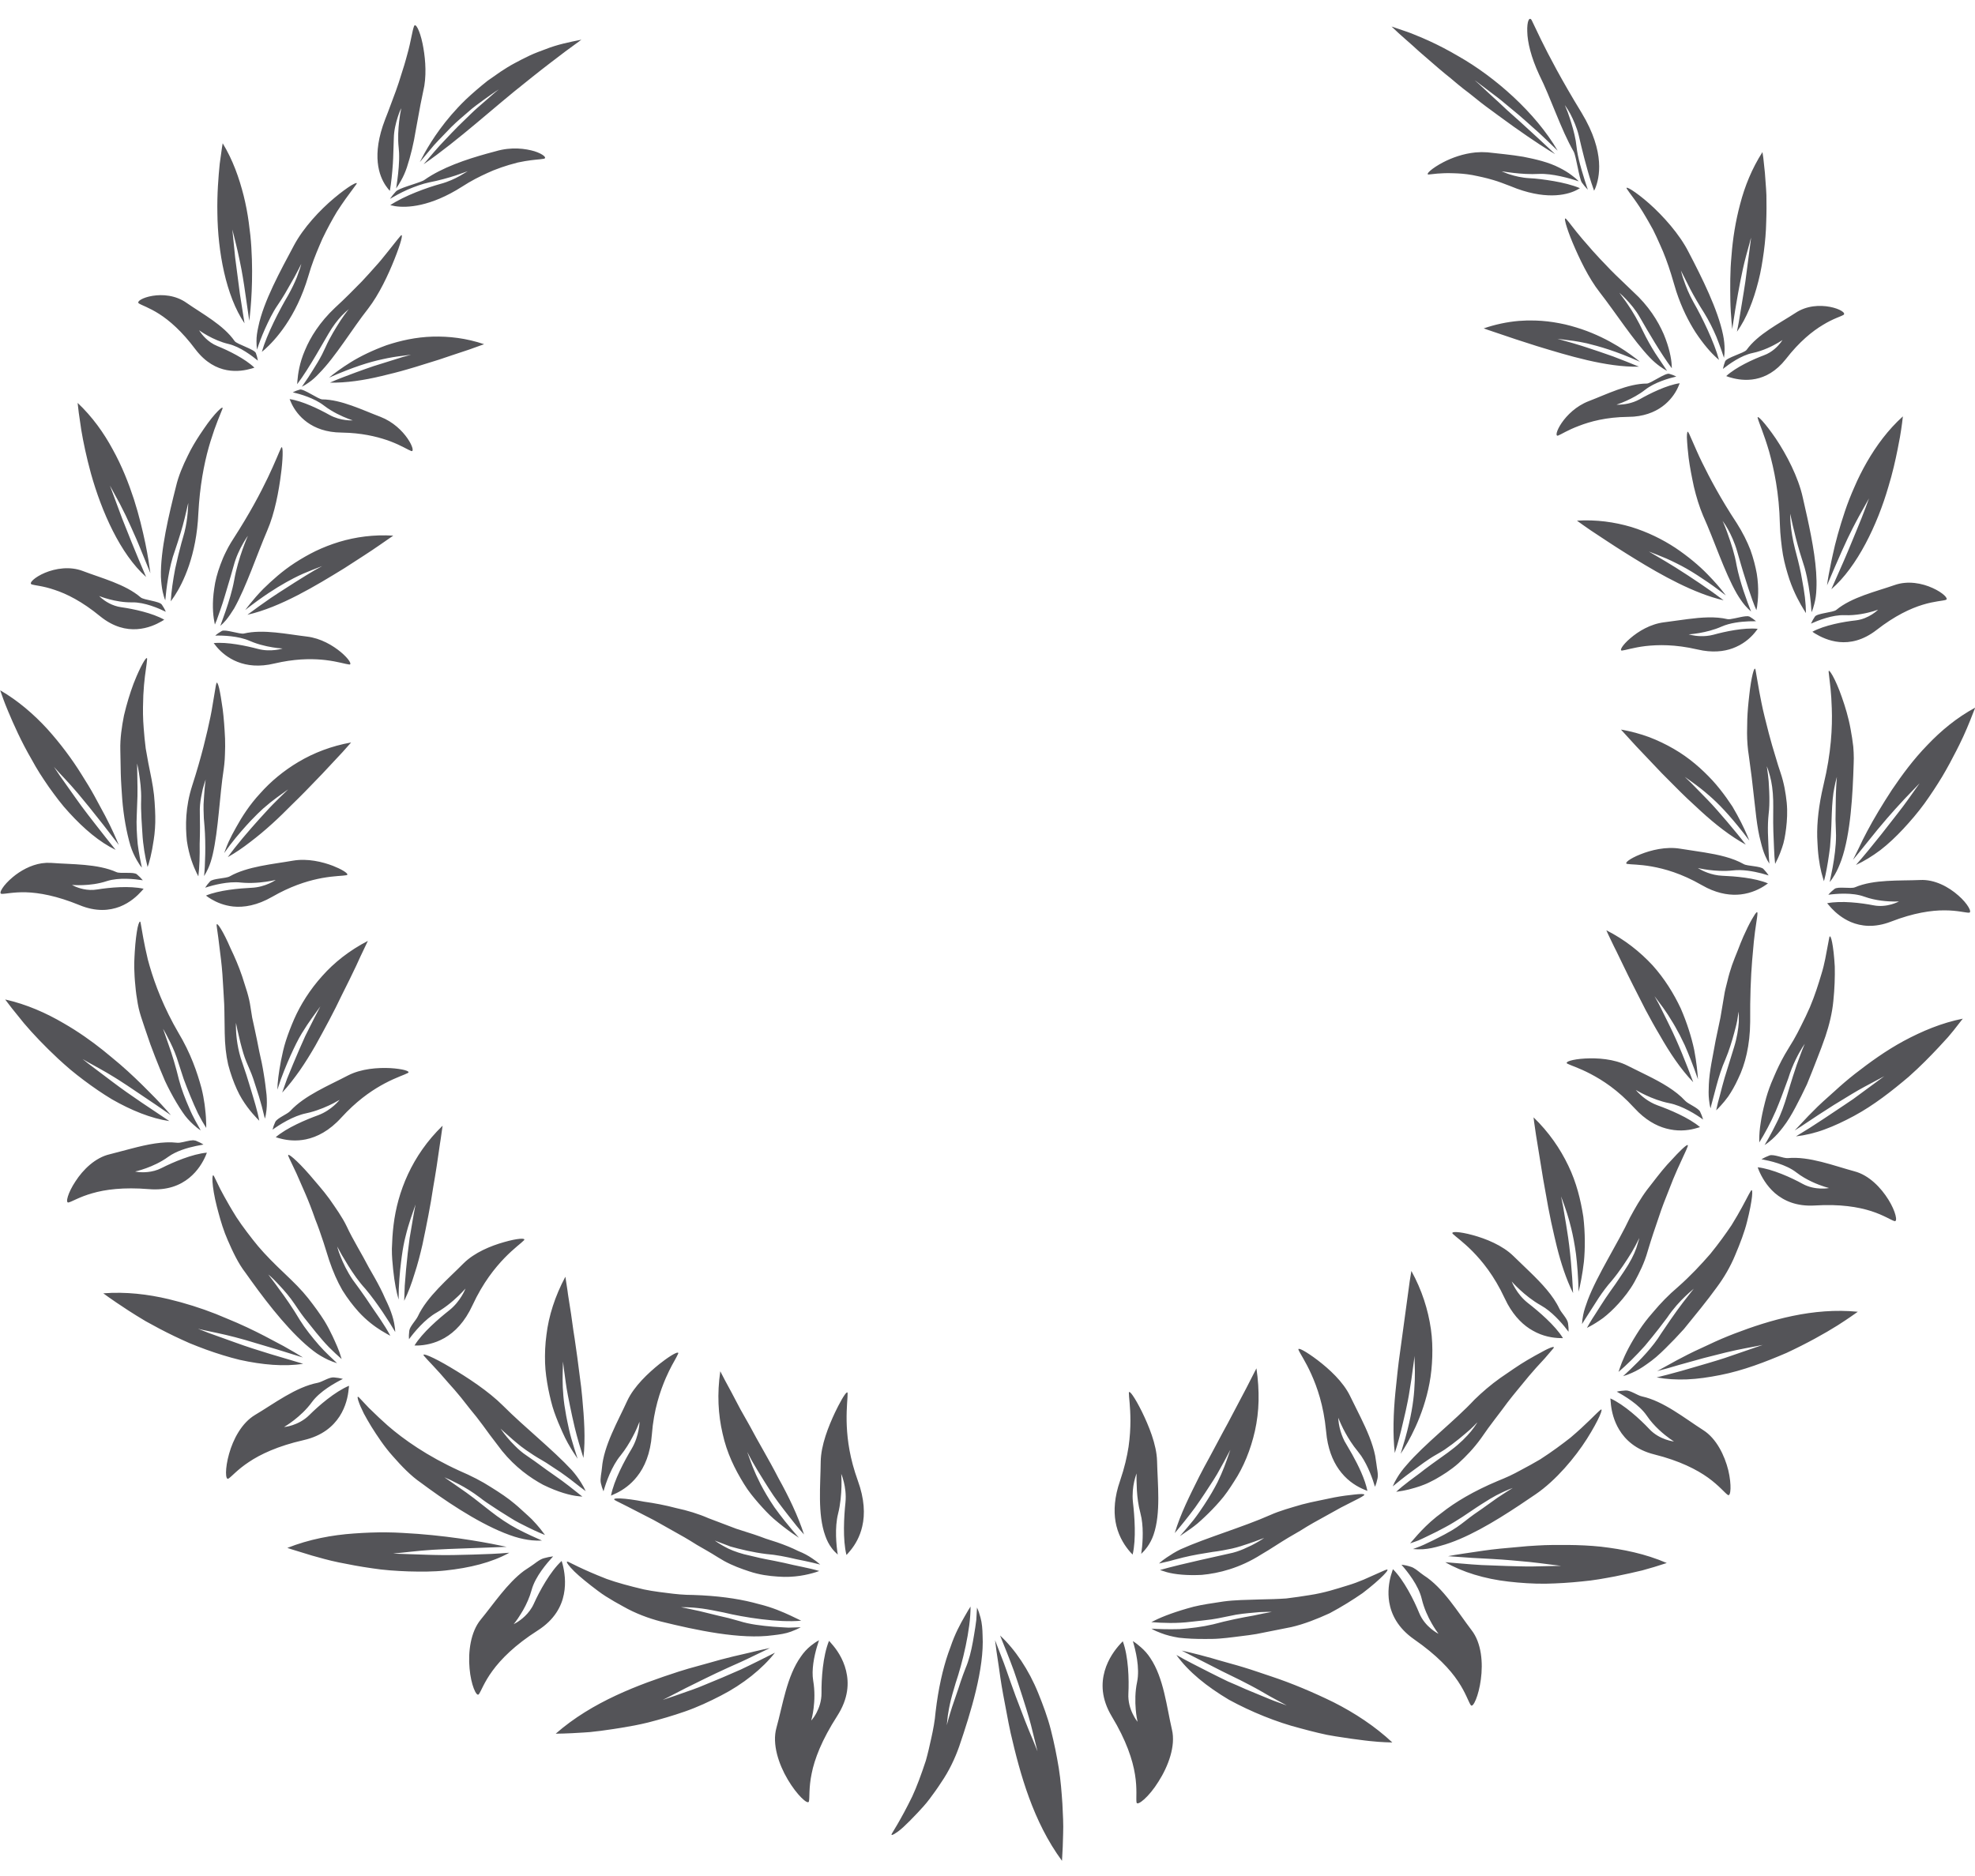 <?xml version="1.0" encoding="UTF-8"?>
<svg width="60px" height="57px" viewBox="0 0 60 57" version="1.1" xmlns="http://www.w3.org/2000/svg" xmlns:xlink="http://www.w3.org/1999/xlink">
    <title>17</title>
    <g id="页面-1" stroke="none" stroke-width="1" fill="none" fill-rule="evenodd">
        <g id="花环" transform="translate(-561, -240)" fill="#545458">
            <path d="M572.984,247.876 C572.798,248.345 572.518,248.944 572.183,249.379 C571.703,249.986 571.203,250.829 570.691,251.348 C570.591,251.456 570.488,251.549 570.38,251.623 C570.31,251.673 570.241,251.716 570.171,251.75 L570.366,251.465 C570.416,251.389 570.468,251.307 570.52,251.221 C570.61,251.079 570.702,250.928 570.781,250.776 L570.889,250.551 C571.025,250.243 571.207,249.956 571.346,249.737 L571.458,249.575 C571.541,249.459 571.598,249.391 571.598,249.391 L571.496,249.48 C571.465,249.509 571.428,249.545 571.386,249.587 C571.265,249.714 571.114,249.905 570.978,250.142 L570.604,250.785 C570.417,251.101 570.211,251.432 570.028,251.673 L570.035,251.573 C570.052,251.37 570.095,251.031 570.266,250.639 C570.43,250.245 570.714,249.788 571.176,249.352 C571.494,249.061 571.76,248.788 571.995,248.549 L572.213,248.312 L572.496,247.995 L572.578,247.899 C572.893,247.515 573.084,247.259 573.174,247.161 C573.265,247.068 573.172,247.406 572.984,247.876 Z M575.707,250.458 L575.253,250.621 L574.744,250.79 C574.616,250.835 574.478,250.882 574.331,250.929 L573.623,251.149 C573.54,251.173 573.456,251.198 573.371,251.223 C573.12,251.297 572.849,251.365 572.585,251.427 C572.062,251.554 571.512,251.636 571.022,251.626 C571.253,251.522 571.533,251.419 571.806,251.317 C571.989,251.25 572.174,251.184 572.351,251.124 L573.236,250.847 L573.487,250.778 L573.082,250.83 C572.987,250.844 572.886,250.86 572.774,250.882 L572.597,250.92 C572.222,251.001 571.736,251.148 570.995,251.475 C571.136,251.358 571.366,251.185 571.66,251.003 C571.954,250.82 572.331,250.639 572.746,250.488 C573.169,250.348 573.635,250.243 574.139,250.228 C574.642,250.214 575.167,250.275 575.707,250.458 Z M566.672,249.205 C567.147,249.536 567.791,249.876 568.129,250.365 C568.199,250.46 568.734,250.614 568.774,250.729 C568.801,250.803 568.822,250.88 568.834,250.957 C568.659,250.815 568.297,250.537 567.949,250.453 C567.463,250.341 567.049,250.035 567.049,250.035 L567.071,250.07 C567.131,250.159 567.308,250.395 567.602,250.514 C567.925,250.644 568.444,250.896 568.729,251.171 L568.646,251.197 C568.302,251.297 567.551,251.422 566.937,250.614 C566.523,250.061 566.145,249.737 565.836,249.539 C565.528,249.343 565.298,249.273 565.217,249.218 C565.062,249.105 565.997,248.724 566.672,249.205 Z M571.827,245.596 L571.5,246.042 C571.421,246.153 571.333,246.282 571.236,246.432 C571.1,246.66 570.947,246.934 570.794,247.256 C570.679,247.521 570.553,247.81 570.445,248.136 L570.367,248.389 C569.994,249.649 569.358,250.336 569.035,250.624 C569.004,250.647 568.978,250.671 568.955,250.69 C569.107,250.154 569.495,249.408 569.754,248.971 C569.866,248.77 569.956,248.582 570.019,248.423 L570.114,248.156 C570.141,248.069 570.153,248.017 570.153,248.017 L570.066,248.19 C570.033,248.255 569.991,248.334 569.942,248.424 L569.661,248.916 C569.59,249.035 569.514,249.157 569.432,249.275 C569.284,249.489 569.159,249.753 569.049,249.996 C568.94,250.24 568.857,250.47 568.808,250.624 C568.797,250.541 568.792,250.458 568.792,250.367 C568.79,250.228 568.813,250.084 568.848,249.928 C569.004,249.159 569.527,248.213 569.93,247.457 C570.217,246.917 570.724,246.376 571.151,246.02 C571.363,245.841 571.552,245.706 571.675,245.63 L571.769,245.58 C571.832,245.551 571.856,245.555 571.827,245.596 Z M567.765,244.353 C568.076,244.864 568.265,245.405 568.403,245.948 C568.47,246.219 568.521,246.487 568.556,246.748 C568.593,247.012 568.622,247.271 568.636,247.52 C568.697,248.511 568.622,249.35 568.573,249.747 L568.417,248.672 C568.389,248.494 568.364,248.336 568.337,248.194 L568.284,247.929 C568.242,247.723 568.203,247.554 568.165,247.4 L568.058,246.972 L568.144,247.824 L568.287,248.924 L568.428,249.822 C567.861,248.988 567.617,247.64 567.604,246.478 C567.592,245.895 567.636,245.365 567.675,244.977 L567.743,244.487 C567.757,244.4 567.765,244.353 567.765,244.353 Z M577.239,244.596 C577.507,244.682 577.628,244.802 577.521,244.824 L577.41,244.839 C577.27,244.853 577.043,244.87 576.729,244.938 L576.461,245.012 C576.318,245.055 576.16,245.108 575.99,245.176 C575.765,245.273 575.511,245.388 575.242,245.545 L575.038,245.671 C574.075,246.285 573.361,246.32 573.002,246.264 L572.856,246.233 C573.294,245.943 573.978,245.699 574.382,245.587 C574.617,245.525 574.822,245.427 574.971,245.344 L575.209,245.202 L574.844,245.331 C574.627,245.402 574.33,245.485 574.042,245.541 C573.837,245.583 573.602,245.668 573.383,245.762 C573.167,245.857 572.976,245.967 572.846,246.043 C572.898,245.967 572.956,245.895 573.022,245.824 C573.063,245.772 573.217,245.712 573.386,245.655 L573.637,245.571 C573.727,245.541 573.805,245.513 573.856,245.489 L573.896,245.465 C574.435,245.086 575.163,244.843 575.795,244.667 L576.059,244.596 C576.54,244.453 576.97,244.516 577.239,244.596 Z M573.837,241.323 C573.91,241.679 573.963,242.157 573.891,242.608 L573.775,243.173 L573.631,243.958 C573.567,244.357 573.476,244.737 573.36,245.089 C573.311,245.233 573.253,245.365 573.181,245.491 C573.138,245.573 573.087,245.649 573.035,245.725 L573.071,245.472 C573.103,245.23 573.135,244.92 573.124,244.647 L573.112,244.488 C573.081,244.213 573.1,243.912 573.127,243.68 L573.155,243.476 L573.191,243.287 L573.155,243.362 C573.133,243.413 573.107,243.482 573.081,243.565 C573.026,243.737 572.968,243.966 572.964,244.201 L572.944,244.804 C572.941,244.86 572.938,244.917 572.935,244.974 C572.916,245.26 572.886,245.551 572.844,245.799 L572.793,245.742 L572.721,245.645 C572.52,245.348 572.275,244.726 572.702,243.623 L572.782,243.418 L572.926,243.032 C572.997,242.848 573.059,242.675 573.112,242.515 L573.28,241.982 C573.296,241.928 573.311,241.877 573.325,241.827 L573.365,241.682 C573.398,241.567 573.424,241.461 573.446,241.366 L573.541,240.924 C573.554,240.872 573.565,240.831 573.577,240.8 C573.621,240.676 573.753,240.921 573.837,241.323 Z M578.663,241.206 L578.17,241.567 L577.721,241.909 C577.554,242.037 577.37,242.18 577.176,242.335 L576.978,242.494 C576.028,243.24 574.935,244.257 573.868,244.991 L574.186,244.618 C574.243,244.553 574.301,244.487 574.36,244.421 L574.544,244.226 C574.669,244.096 574.792,243.961 574.918,243.837 L575.287,243.478 C575.364,243.402 575.441,243.331 575.515,243.266 L576.033,242.814 L576.153,242.717 C576.003,242.809 575.867,242.912 575.711,243.022 L575.471,243.198 C575.429,243.229 575.386,243.263 575.342,243.298 L574.971,243.618 C574.888,243.691 574.8,243.771 574.71,243.86 L574.318,244.267 C574.274,244.314 574.229,244.362 574.184,244.412 L573.753,244.925 L573.9,244.649 C574.123,244.251 574.51,243.647 575.141,243.034 C575.345,242.841 575.569,242.647 575.813,242.454 L576.205,242.18 C576.342,242.09 576.481,242.001 576.631,241.922 C576.782,241.841 576.935,241.761 577.093,241.687 C577.251,241.613 577.42,241.551 577.589,241.489 C577.922,241.357 578.294,241.278 578.663,241.206 Z M563.52,257.351 C564.082,257.566 564.808,257.75 565.274,258.151 C565.371,258.234 565.848,258.264 565.918,258.373 C565.963,258.439 566.004,258.508 566.037,258.588 C565.827,258.485 565.391,258.295 565.017,258.302 C564.502,258.312 564.011,258.109 564.011,258.109 L564.08,258.172 C564.184,258.26 564.401,258.412 564.686,258.45 C565.045,258.501 565.628,258.623 565.99,258.829 L565.911,258.877 C565.748,258.972 565.484,259.095 565.163,259.116 C564.838,259.138 564.451,259.056 564.04,258.723 C563.495,258.275 563.023,258.041 562.661,257.923 C562.302,257.799 562.057,257.79 561.961,257.755 C561.866,257.719 562.054,257.534 562.367,257.403 C562.681,257.272 563.121,257.197 563.52,257.351 Z M569.553,254.266 L569.538,254.384 C569.473,254.911 569.348,255.592 569.119,256.119 C568.801,256.86 568.482,257.827 568.114,258.485 C568.033,258.616 567.954,258.733 567.868,258.839 C567.812,258.905 567.753,258.965 567.693,259.017 L567.85,258.579 C567.95,258.289 568.058,257.94 568.114,257.631 C568.235,256.938 568.531,256.28 568.531,256.28 L568.485,256.346 C568.466,256.375 568.442,256.413 568.415,256.459 L568.372,256.534 C568.282,256.693 568.169,256.922 568.097,257.197 L568.006,257.517 C567.955,257.69 567.897,257.881 567.84,258.075 L567.766,258.317 L567.687,258.55 C567.653,258.653 567.618,258.752 567.583,258.844 L567.528,258.976 L567.509,258.875 C567.468,258.664 567.441,258.317 567.509,257.877 C567.537,257.657 567.6,257.415 567.695,257.16 C567.742,257.029 567.798,256.896 567.866,256.762 C567.91,256.67 567.96,256.579 568.015,256.488 L568.102,256.35 C569.067,254.855 569.415,253.864 569.538,253.611 C569.595,253.498 569.605,253.805 569.553,254.266 L569.553,254.266 Z M572.947,256.275 L572.526,256.566 C572.268,256.747 571.885,256.991 571.461,257.265 C570.595,257.797 569.518,258.452 568.516,258.679 C568.729,258.52 568.976,258.342 569.224,258.171 L569.478,258.003 L569.968,257.689 C570.196,257.544 570.402,257.42 570.549,257.332 L570.789,257.199 L570.473,257.322 C570.309,257.386 570.132,257.46 569.923,257.568 L569.698,257.689 C569.378,257.868 568.977,258.123 568.449,258.535 L568.587,258.357 C568.694,258.224 568.831,258.063 569.001,257.89 C569.263,257.635 569.573,257.351 569.965,257.097 C570.161,256.971 570.369,256.85 570.591,256.742 C570.814,256.635 571.055,256.541 571.303,256.465 C571.801,256.315 572.356,256.238 572.947,256.275 Z M567.758,252.422 L567.617,252.772 C567.551,252.937 567.475,253.151 567.394,253.413 C567.25,253.878 567.109,254.508 567.046,255.293 L567.026,255.594 C566.972,256.872 566.565,257.704 566.301,258.109 L566.188,258.271 C566.203,257.982 566.256,257.626 566.322,257.279 L566.416,256.871 C566.448,256.74 566.48,256.615 566.511,256.501 L566.557,256.341 C566.628,256.111 566.666,255.897 566.687,255.721 L566.7,255.597 C566.717,255.403 566.719,255.281 566.719,255.281 L566.611,255.742 C566.545,256.018 566.434,256.376 566.315,256.728 C566.128,257.23 566.051,257.908 566.021,258.24 C565.987,258.163 565.966,258.077 565.944,257.986 C565.914,257.848 565.897,257.697 565.889,257.532 C565.868,256.719 566.133,255.632 566.348,254.776 C566.42,254.467 566.555,254.147 566.705,253.846 C566.814,253.616 566.945,253.401 567.071,253.209 L567.196,253.024 C567.355,252.789 567.509,252.603 567.617,252.493 L567.694,252.42 C567.748,252.376 567.774,252.372 567.758,252.422 Z M563.358,252.241 C563.808,252.666 564.155,253.154 564.425,253.656 C564.705,254.161 564.906,254.675 565.067,255.165 C565.225,255.657 565.332,256.113 565.415,256.504 C565.496,256.893 565.54,257.212 565.569,257.417 L565.217,256.553 L565.141,256.373 C565.016,256.087 564.911,255.858 564.819,255.662 L564.644,255.313 L564.339,254.753 C564.339,254.753 564.502,255.188 564.713,255.76 L564.999,256.477 C565.148,256.846 565.303,257.217 565.439,257.531 C564.652,256.831 564.085,255.539 563.762,254.384 C563.627,253.891 563.529,253.426 563.468,253.057 L563.393,252.541 L563.358,252.241 Z M570.109,251.837 C570.222,251.804 570.669,252.131 570.789,252.135 C571.367,252.138 572.019,252.462 572.56,252.666 C573.328,252.965 573.667,253.766 573.492,253.703 C573.399,253.67 573.201,253.54 572.861,253.41 C572.561,253.299 572.155,253.186 571.614,253.152 L571.374,253.143 C570.449,253.136 570.025,252.609 569.861,252.27 L569.832,252.204 C569.818,252.175 569.807,252.149 569.798,252.126 C570.191,252.183 570.708,252.439 571.011,252.608 C571.359,252.799 571.715,252.772 571.715,252.772 L571.575,252.722 C571.401,252.655 571.097,252.521 570.834,252.317 C570.549,252.097 570.114,251.97 569.894,251.92 C569.963,251.884 570.035,251.857 570.109,251.837 Z M562.412,266.216 L562.559,266.218 C563.181,266.267 563.96,266.239 564.54,266.499 C564.659,266.552 565.06,266.482 565.158,266.565 C565.221,266.619 565.283,266.678 565.339,266.746 C565.1,266.709 564.615,266.653 564.246,266.771 C563.734,266.942 563.186,266.887 563.186,266.887 L563.258,266.924 C563.382,266.981 563.65,267.078 563.957,267.025 C564.327,266.965 564.939,266.908 565.363,267.004 L565.3,267.076 C565.171,267.219 564.955,267.424 564.64,267.548 C564.327,267.668 563.92,267.71 563.41,267.499 C562.719,267.216 562.184,267.123 561.793,267.111 C561.401,267.1 561.152,267.167 561.047,267.158 C560.944,267.152 561.096,266.892 561.391,266.648 C561.619,266.457 561.931,266.282 562.266,266.23 L562.412,266.216 Z M565.469,260.03 L565.455,260.164 C565.43,260.357 565.375,260.679 565.354,261.123 L565.344,261.491 C565.342,261.622 565.344,261.76 565.351,261.907 L565.366,262.133 C565.379,262.324 565.401,262.527 565.427,262.742 L565.507,263.189 L565.554,263.423 C565.626,263.769 565.683,264.09 565.698,264.385 C565.718,264.676 565.726,264.941 565.708,265.178 C565.693,265.418 565.652,265.626 565.623,265.802 L565.571,266.045 C565.553,266.117 565.536,266.182 565.519,266.239 L565.484,266.344 C565.41,266.051 565.344,265.679 565.325,265.31 L565.298,264.874 C565.287,264.663 565.281,264.466 565.288,264.3 C565.296,263.989 565.256,263.71 565.225,263.51 L565.196,263.337 C565.182,263.266 565.17,263.217 565.165,263.197 L565.173,263.682 C565.178,263.832 565.178,264.004 565.176,264.188 L565.155,264.76 C565.138,265.04 565.158,265.355 565.183,265.645 C565.219,265.932 565.274,266.193 565.31,266.362 C565.253,266.296 565.202,266.216 565.155,266.132 C565.08,266.001 565.014,265.858 564.962,265.693 C564.843,265.286 564.753,264.789 564.713,264.277 C564.696,264.021 564.676,263.76 564.669,263.506 L564.655,262.774 C564.647,262.444 564.698,262.082 564.767,261.736 C564.848,261.391 564.95,261.059 565.055,260.778 L565.146,260.554 C565.326,260.135 565.476,259.901 565.469,260.03 Z M561.006,260.974 C561.284,261.135 561.535,261.316 561.775,261.515 C562.013,261.714 562.234,261.927 562.438,262.15 C562.834,262.59 563.191,263.069 563.473,263.524 C563.618,263.752 563.756,263.977 563.872,264.19 L564.196,264.79 C564.392,265.164 564.525,265.472 564.61,265.674 L564.148,265.074 C563.822,264.656 563.567,264.345 563.365,264.104 C563.071,263.755 562.849,263.542 562.638,263.3 L562.82,263.571 L563.287,264.231 C563.408,264.405 563.546,264.589 563.688,264.774 L563.903,265.051 C564.119,265.327 564.327,265.595 564.513,265.822 C564.023,265.586 563.55,265.183 563.103,264.694 C562.874,264.45 562.681,264.185 562.485,263.913 C562.389,263.774 562.296,263.635 562.207,263.496 L562.081,263.288 L561.964,263.08 C561.642,262.527 561.411,262.003 561.248,261.614 C561.185,261.466 561.137,261.341 561.1,261.24 L561.006,260.974 Z M585.881,289.837 L585.815,290.048 C585.734,290.332 585.649,290.73 585.705,291.069 C585.758,291.373 585.746,291.676 585.717,291.904 C585.705,292 585.69,292.083 585.676,292.147 L585.646,292.273 L585.668,292.251 C585.697,292.217 585.751,292.144 585.803,292.045 C585.882,291.895 585.959,291.686 585.957,291.443 C585.952,291.013 585.997,290.316 586.185,289.856 L586.221,289.893 L586.258,289.937 C586.409,290.104 586.612,290.388 586.703,290.761 C586.794,291.134 586.78,291.599 586.434,292.138 C586.2,292.502 586.027,292.83 585.901,293.124 C585.778,293.415 585.7,293.669 585.658,293.887 C585.567,294.325 585.602,294.618 585.575,294.734 C585.546,294.851 585.206,294.535 584.932,294.069 C584.655,293.603 584.45,292.987 584.588,292.497 C584.779,291.81 584.902,290.93 585.331,290.333 C585.416,290.208 585.516,290.099 585.633,290.004 C585.71,289.942 585.791,289.885 585.881,289.837 Z M584.389,290.074 L583.711,290.401 L583.508,290.496 L583.139,290.661 C582.861,290.788 582.621,290.901 582.413,291.004 L581.834,291.29 C581.64,291.388 581.472,291.478 581.304,291.564 L581.133,291.65 C581.133,291.65 581.273,291.601 581.501,291.526 L581.901,291.385 C582.003,291.35 582.111,291.312 582.224,291.268 L582.397,291.197 C582.749,291.055 583.134,290.892 583.505,290.727 C583.878,290.551 584.237,290.368 584.543,290.215 C584.163,290.7 583.575,291.174 582.897,291.521 C582.557,291.697 582.187,291.87 581.813,292 C581.443,292.129 581.06,292.241 580.685,292.337 C580.404,292.406 580.134,292.455 579.874,292.497 L579.619,292.537 C579.368,292.575 579.132,292.607 578.923,292.627 L578.723,292.641 C578.21,292.676 577.882,292.676 577.882,292.676 C578.998,291.699 580.399,291.186 581.617,290.79 L581.918,290.698 L582.495,290.538 C582.772,290.456 583.033,290.388 583.272,290.33 L583.768,290.215 L583.915,290.179 C584.105,290.134 584.264,290.099 584.389,290.074 Z M577.804,287.288 C577.621,287.488 577.263,287.897 577.151,288.308 C577.089,288.537 576.99,288.75 576.892,288.922 L576.819,289.042 C576.706,289.231 576.605,289.348 576.605,289.348 L576.686,289.304 C576.817,289.226 577.077,289.04 577.217,288.729 C577.387,288.351 577.713,287.75 578.063,287.427 L578.093,287.53 C578.147,287.741 578.203,288.078 578.13,288.44 C578.06,288.801 577.849,289.213 577.337,289.539 C576.64,289.983 576.217,290.414 575.961,290.766 C575.704,291.116 575.617,291.385 575.546,291.478 C575.476,291.566 575.307,291.194 575.265,290.693 C575.219,290.192 575.294,289.585 575.606,289.208 C575.996,288.735 576.405,288.111 576.916,287.729 L577.112,287.598 C577.234,287.523 577.377,287.386 577.518,287.346 C577.613,287.32 577.706,287.299 577.804,287.288 Z M578.266,287.456 L578.566,287.603 C578.771,287.701 579.061,287.83 579.432,287.975 C579.746,288.088 580.13,288.191 580.561,288.293 C580.709,288.324 580.863,288.348 581.023,288.37 L581.268,288.401 C581.516,288.435 581.779,288.461 582.059,288.461 C582.779,288.484 583.377,288.567 583.867,288.689 L584.071,288.743 C584.468,288.84 584.785,288.98 585.02,289.089 L585.341,289.243 C584.646,289.308 583.598,289.142 582.978,288.992 L582.639,288.925 C582.585,288.915 582.533,288.906 582.483,288.897 C582.381,288.879 582.284,288.867 582.196,288.858 L582.071,288.846 C581.937,288.835 581.832,288.833 581.765,288.833 L581.689,288.834 C581.689,288.834 581.918,288.875 582.252,288.951 L582.819,289.09 C583.031,289.135 583.249,289.191 583.465,289.255 C583.777,289.355 584.146,289.396 584.482,289.425 L584.806,289.446 C584.857,289.449 584.907,289.452 584.954,289.454 L585.218,289.446 C585.257,289.445 585.293,289.443 585.327,289.441 C585.238,289.492 585.14,289.534 585.033,289.574 C584.868,289.636 584.69,289.662 584.487,289.685 C583.495,289.823 582.136,289.528 581.079,289.268 C580.703,289.17 580.301,289.021 579.937,288.813 C579.756,288.715 579.577,288.613 579.409,288.506 C579.241,288.401 579.093,288.281 578.954,288.176 C578.678,287.96 578.462,287.775 578.34,287.633 C578.217,287.495 578.184,287.42 578.266,287.456 Z M580.566,285.627 C580.869,285.669 581.21,285.732 581.546,285.822 C581.889,285.895 582.224,285.998 582.521,286.128 L583.367,286.449 L583.909,286.623 C584.028,286.664 584.149,286.705 584.266,286.751 L584.613,286.863 C584.839,286.942 585.057,287.028 585.25,287.126 C585.414,287.19 585.555,287.267 585.683,287.356 C585.77,287.412 585.847,287.472 585.917,287.537 L585.665,287.475 C585.521,287.442 585.355,287.407 585.179,287.372 C584.886,287.302 584.569,287.239 584.279,287.217 C583.883,287.169 583.488,287.073 583.193,286.99 L582.714,286.808 L582.813,286.876 C582.845,286.897 582.885,286.921 582.932,286.948 L583.007,286.99 C583.154,287.076 583.358,287.157 583.598,287.222 L584.091,287.338 C584.147,287.351 584.204,287.363 584.264,287.374 C584.44,287.407 584.626,287.444 584.816,287.485 C585.194,287.579 585.583,287.64 585.889,287.733 L585.775,287.772 C585.541,287.843 585.138,287.944 584.622,287.902 C584.361,287.885 584.071,287.848 583.764,287.745 C583.52,287.665 583.262,287.572 583.001,287.43 L582.806,287.314 C582.584,287.173 582.371,287.055 582.172,286.94 C582.041,286.856 581.914,286.78 581.793,286.709 L581.03,286.279 C580.971,286.246 580.913,286.213 580.857,286.183 L580.042,285.764 L579.729,285.607 C579.711,285.598 579.695,285.589 579.682,285.581 C579.547,285.497 579.978,285.51 580.566,285.627 Z M572.753,286.559 C573.078,286.561 573.387,286.586 573.693,286.605 C574.908,286.698 575.913,286.896 576.392,286.999 L574.61,287.065 C574.441,287.072 574.289,287.08 574.152,287.088 C573.644,287.119 573.306,287.173 572.944,287.201 L573.04,287.208 L574.011,287.241 L574.22,287.246 C574.397,287.252 574.587,287.251 574.781,287.248 L575.368,287.234 C575.76,287.224 576.138,287.208 576.473,287.178 C575.938,287.477 575.265,287.64 574.529,287.718 C574.155,287.758 573.786,287.755 573.409,287.745 C573.032,287.731 572.65,287.706 572.301,287.65 C571.946,287.6 571.608,287.537 571.293,287.472 C570.982,287.409 570.714,287.329 570.481,287.265 L569.861,287.075 C569.776,287.047 569.729,287.031 569.729,287.031 C570.397,286.767 571.088,286.639 571.755,286.593 C572.09,286.569 572.429,286.555 572.753,286.559 Z M586.75,282.334 C586.755,282.454 586.713,282.741 586.72,283.186 C586.729,283.579 586.775,284.1 586.977,284.74 L587.06,284.986 C587.263,285.543 587.282,286.009 587.195,286.378 C587.124,286.692 586.978,286.933 586.848,287.094 L586.785,287.169 C586.76,287.201 586.737,287.224 586.715,287.246 C586.598,286.777 586.64,286.073 586.685,285.651 C586.708,285.408 586.675,285.191 586.636,285.033 L586.599,284.899 C586.575,284.825 586.557,284.782 586.557,284.782 L586.565,284.988 C586.565,285.04 586.565,285.099 586.564,285.165 C586.557,285.392 586.536,285.695 586.461,285.991 C586.353,286.415 586.407,286.963 586.451,287.234 C586.382,287.173 586.321,287.111 586.268,287.038 C586.182,286.925 586.12,286.801 586.072,286.664 C585.832,286.003 585.927,285.116 585.933,284.411 C585.94,283.908 586.17,283.336 586.366,282.919 L586.463,282.723 C586.621,282.418 586.746,282.233 586.75,282.334 Z M571.906,282.459 L572.208,282.779 L572.52,283.079 C572.6,283.154 572.688,283.233 572.783,283.318 C573.265,283.737 573.981,284.242 574.956,284.687 C575.322,284.844 575.641,285.008 575.916,285.186 C576.192,285.358 576.437,285.521 576.638,285.693 L576.737,285.777 L576.917,285.94 C577.004,286.016 577.083,286.093 577.156,286.161 C577.261,286.27 577.348,286.369 577.418,286.456 L577.557,286.639 C577.454,286.599 577.343,286.55 577.228,286.497 L577.053,286.413 C576.873,286.324 576.686,286.234 576.511,286.121 L576.166,285.905 L576.003,285.798 C575.842,285.695 575.696,285.595 575.576,285.5 C575.353,285.331 575.136,285.199 574.953,285.103 L574.669,284.96 L574.501,284.886 L574.946,285.196 C575.081,285.289 575.239,285.399 575.401,285.524 L575.904,285.918 C576.15,286.112 576.442,286.31 576.729,286.461 C577.018,286.61 577.289,286.731 577.465,286.808 C577.37,286.814 577.267,286.811 577.16,286.801 C576.995,286.784 576.819,286.749 576.633,286.691 C575.809,286.43 574.819,285.803 574.022,285.224 L573.788,285.052 C573.481,284.842 573.198,284.546 572.937,284.248 C572.672,283.954 572.457,283.624 572.279,283.341 C572.193,283.2 572.117,283.066 572.054,282.949 C572.015,282.871 571.981,282.798 571.953,282.734 L571.916,282.643 C571.853,282.477 571.844,282.401 571.906,282.459 Z M582.882,281.664 L583.026,281.942 L583.217,282.295 L583.495,282.823 L583.777,283.322 C584.037,283.817 584.354,284.335 584.651,284.915 C584.954,285.458 585.243,286.058 585.426,286.623 C585.275,286.459 585.115,286.259 584.957,286.055 L584.799,285.851 C584.695,285.712 584.592,285.581 584.499,285.443 L584.361,285.233 L584.234,285.033 C584.071,284.775 583.937,284.551 583.844,284.387 L583.701,284.117 C583.756,284.265 583.806,284.416 583.868,284.573 L583.972,284.817 C584.012,284.904 584.056,284.996 584.107,285.096 C584.21,285.291 584.342,285.526 584.526,285.796 C584.711,286.055 584.949,286.358 585.271,286.723 L585.059,286.58 C584.901,286.468 584.71,286.323 584.507,286.148 C584.357,286.018 584.201,285.849 584.046,285.674 C583.892,285.495 583.736,285.31 583.601,285.086 C583.323,284.636 583.081,284.147 582.952,283.557 C582.817,282.978 582.782,282.356 582.882,281.664 Z M574.679,281.542 C575.191,281.846 575.837,282.265 576.287,282.715 C576.917,283.348 577.801,284.052 578.372,284.669 C578.485,284.798 578.58,284.927 578.66,285.059 C578.713,285.144 578.758,285.224 578.793,285.307 L578.631,285.185 L578.324,284.946 C578.286,284.918 578.247,284.889 578.208,284.86 L578.027,284.73 L577.588,284.441 L577.465,284.367 C577.293,284.27 577.129,284.162 576.978,284.057 C576.875,283.986 576.783,283.913 576.699,283.842 L576.579,283.741 C576.351,283.544 576.205,283.406 576.205,283.406 L576.309,283.55 C576.336,283.586 576.369,283.627 576.407,283.672 C576.473,283.753 576.558,283.844 576.654,283.939 C576.752,284.038 576.863,284.136 576.997,284.225 L577.249,284.4 L577.606,284.66 L577.836,284.822 C577.992,284.93 578.147,285.042 578.291,285.155 L578.693,285.473 L578.573,285.461 C578.331,285.438 577.954,285.337 577.5,285.114 C577.107,284.902 576.656,284.581 576.252,284.084 L575.88,283.595 L575.674,283.313 C575.541,283.131 575.41,282.966 575.284,282.816 L575.005,282.462 C574.87,282.297 574.744,282.151 574.627,282.024 C574.25,281.577 573.978,281.318 573.88,281.195 C573.785,281.075 574.172,281.239 574.679,281.542 Z M581.601,281.133 L581.549,281.238 C581.478,281.367 581.357,281.571 581.227,281.869 C581.057,282.265 580.861,282.828 580.803,283.592 C580.76,284.162 580.583,284.578 580.351,284.866 C580.157,285.114 579.925,285.268 579.742,285.36 L579.562,285.443 C579.651,284.976 579.976,284.375 580.188,284.022 C580.428,283.616 580.428,283.198 580.428,283.198 L580.352,283.384 C580.342,283.406 580.331,283.431 580.319,283.457 L580.28,283.539 C580.201,283.698 580.093,283.894 579.959,284.083 L579.854,284.222 C579.583,284.546 579.406,285.054 579.334,285.312 C579.299,285.231 579.272,285.146 579.253,285.059 C579.225,284.925 579.278,284.739 579.287,284.6 C579.341,283.925 579.773,283.183 580.057,282.559 C580.263,282.119 580.691,281.72 581.033,281.444 L581.199,281.318 C581.46,281.128 581.639,281.044 581.601,281.133 Z M571.146,281.851 C571.234,281.858 571.325,281.872 571.417,281.897 C571.183,282.014 570.724,282.265 570.478,282.599 C570.141,283.066 569.629,283.358 569.629,283.358 L569.703,283.348 C569.749,283.34 569.814,283.326 569.889,283.301 C570.04,283.25 570.231,283.159 570.392,283 C570.674,282.718 571.174,282.284 571.603,282.105 L571.599,282.153 L571.592,282.207 C571.573,282.415 571.512,282.731 571.316,283.035 C571.118,283.338 570.791,283.628 570.217,283.758 C569.438,283.936 568.908,284.188 568.559,284.423 C568.209,284.654 568.035,284.868 567.941,284.925 C567.843,284.986 567.834,284.614 567.959,284.174 C568.081,283.734 568.342,283.232 568.75,282.99 C569.324,282.65 569.985,282.142 570.655,282.014 C570.791,281.987 571.004,281.836 571.146,281.851 Z M578.176,278.792 L578.24,279.21 C578.245,279.248 578.251,279.289 578.256,279.331 L578.349,279.925 L578.418,280.418 C578.431,280.505 578.444,280.593 578.459,280.681 L578.539,281.244 L578.656,282.15 C578.668,282.253 578.679,282.356 578.688,282.461 C578.746,283.098 578.791,283.714 578.724,284.297 C578.636,284.013 578.538,283.695 578.459,283.368 C578.406,283.144 578.358,282.922 578.315,282.711 L578.254,282.406 C578.196,282.119 578.168,281.843 578.14,281.662 L578.103,281.368 L578.099,281.519 C578.092,281.776 578.082,282.045 578.115,282.413 C578.129,282.585 578.157,282.781 578.2,283.014 L578.236,283.196 C578.268,283.353 578.306,283.528 578.359,283.714 C578.411,283.898 578.473,284.099 578.548,284.323 L578.411,284.115 C578.31,283.956 578.192,283.755 578.083,283.506 C578,283.325 577.916,283.122 577.839,282.906 C577.763,282.69 577.706,282.442 577.655,282.193 C577.608,281.939 577.568,281.684 577.559,281.409 C577.55,281.129 577.562,280.844 577.601,280.558 C577.668,279.989 577.861,279.38 578.176,278.792 Z M566.124,279.473 C566.623,279.592 567.11,279.747 567.555,279.922 L567.88,280.057 C568.315,280.233 568.706,280.421 569.047,280.598 L569.615,280.899 C569.864,281.036 570.063,281.157 570.204,281.246 L569.427,281.004 L568.449,280.713 C568.341,280.682 568.241,280.654 568.145,280.63 C567.753,280.527 567.459,280.475 567.18,280.412 L567.014,280.373 C567.014,280.373 567.135,280.42 567.338,280.5 L568.157,280.794 C568.795,281.028 569.611,281.258 570.21,281.437 C569.641,281.528 568.97,281.47 568.277,281.316 C567.941,281.234 567.595,281.126 567.257,281.004 C567.089,280.942 566.921,280.877 566.758,280.81 C566.597,280.738 566.439,280.667 566.286,280.593 C565.976,280.444 565.687,280.289 565.425,280.143 C565.233,280.029 565.057,279.919 564.9,279.818 L564.54,279.579 C564.445,279.514 564.364,279.458 564.301,279.414 L564.138,279.296 C564.826,279.243 565.496,279.324 566.124,279.473 Z M567.502,275.738 L567.687,276.119 L567.812,276.352 C567.858,276.437 567.91,276.529 567.968,276.628 L568.059,276.782 C568.212,277.049 568.428,277.343 568.683,277.669 C568.885,277.931 569.136,278.2 569.421,278.478 L569.641,278.689 C569.777,278.82 569.911,278.947 570.031,279.071 C570.153,279.198 570.262,279.319 570.36,279.443 C570.554,279.69 570.721,279.92 570.857,280.136 C570.956,280.299 571.036,280.456 571.103,280.598 L571.166,280.735 C571.228,280.867 571.275,280.985 571.312,281.085 L571.379,281.293 C571.258,281.19 571.126,281.064 570.99,280.929 C570.857,280.794 570.728,280.638 570.603,280.488 L570.239,280.033 C570.126,279.886 570.033,279.744 569.95,279.622 C569.802,279.4 569.639,279.216 569.503,279.07 L569.408,278.968 C569.26,278.81 569.151,278.724 569.151,278.724 L569.402,279.06 L569.468,279.152 C569.659,279.405 569.899,279.751 570.112,280.111 C570.269,280.364 570.483,280.63 570.686,280.865 C570.892,281.1 571.105,281.288 571.241,281.419 C571.151,281.393 571.057,281.356 570.964,281.314 C570.817,281.243 570.667,281.16 570.52,281.045 C569.868,280.545 569.183,279.681 568.634,278.918 L568.456,278.669 C568.237,278.387 568.071,278.031 567.92,277.684 C567.796,277.404 567.709,277.114 567.638,276.85 L567.587,276.657 C567.428,276.037 567.425,275.595 567.502,275.738 Z M576.917,277.686 C576.842,277.767 576.619,277.922 576.327,278.222 C576.038,278.523 575.676,278.966 575.356,279.655 C575.121,280.166 574.818,280.473 574.504,280.653 C574.195,280.831 573.891,280.875 573.69,280.882 L573.592,280.882 C573.83,280.492 574.333,280.061 574.645,279.815 C575.001,279.533 575.141,279.151 575.141,279.151 L575.041,279.26 C574.913,279.393 574.672,279.625 574.379,279.811 L574.267,279.879 C573.908,280.08 573.577,280.483 573.426,280.691 C573.418,280.605 573.423,280.518 573.434,280.432 C573.451,280.301 573.635,280.119 573.693,279.998 C573.973,279.394 574.614,278.86 575.081,278.387 C575.415,278.054 575.918,277.851 576.31,277.741 C576.708,277.626 576.995,277.604 576.917,277.686 Z M570.397,275.685 L570.697,276.037 C570.802,276.161 570.909,276.291 571.007,276.427 C571.198,276.702 571.398,276.98 571.533,277.262 C571.718,277.662 571.983,278.081 572.208,278.516 C572.329,278.727 572.45,278.935 572.555,279.143 C572.607,279.247 572.658,279.349 572.7,279.452 C572.748,279.55 572.793,279.648 572.832,279.741 C572.896,279.9 572.944,280.047 572.973,280.194 C572.989,280.289 573.005,280.382 573.007,280.471 C572.832,280.168 572.457,279.583 572.102,279.162 C571.895,278.937 571.721,278.681 571.582,278.459 L571.383,278.129 L571.245,277.875 L571.258,277.925 L571.269,277.961 C571.284,278.015 571.311,278.093 571.349,278.186 C571.423,278.372 571.54,278.624 571.715,278.883 L571.93,279.177 C572.046,279.339 572.172,279.519 572.293,279.705 L572.542,280.068 C572.663,280.248 572.773,280.424 572.858,280.585 L572.758,280.532 L572.583,280.429 C572.389,280.308 572.14,280.128 571.892,279.856 C571.729,279.674 571.559,279.456 571.401,279.201 C571.249,278.939 571.114,278.631 570.999,278.289 L570.829,277.75 C570.745,277.494 570.662,277.258 570.576,277.044 C570.476,276.754 570.375,276.498 570.279,276.275 L570.008,275.656 C569.888,275.395 569.797,275.22 569.76,275.126 C569.704,274.987 570.019,275.251 570.397,275.685 Z M574.446,274.203 L574.387,274.618 C574.381,274.656 574.375,274.696 574.368,274.738 L574.267,275.429 C574.236,275.628 574.201,275.846 574.16,276.078 C574.083,276.604 573.959,277.224 573.834,277.817 C573.765,278.116 573.688,278.418 573.592,278.707 C573.504,278.997 573.404,279.27 573.279,279.524 L573.296,279.066 L573.336,278.571 C573.367,278.239 573.404,277.91 573.444,277.621 L573.569,276.887 C573.602,276.705 573.624,276.597 573.624,276.597 L573.473,277.035 C573.421,277.191 573.369,277.364 573.318,277.576 C573.273,277.748 573.239,277.937 573.207,278.166 L573.184,278.344 C573.164,278.497 573.147,278.669 573.133,278.857 L573.115,279.16 L573.11,279.485 C573.049,279.289 572.984,278.968 572.944,278.575 C572.924,278.379 572.903,278.171 572.905,277.942 C572.912,277.712 572.926,277.469 572.956,277.222 C573.076,276.222 573.509,275.109 574.446,274.203 Z M566.871,274.645 L566.946,274.658 C567.029,274.691 567.107,274.728 567.181,274.776 L566.955,274.819 C566.695,274.874 566.355,274.972 566.112,275.148 C565.662,275.477 565.104,275.595 565.104,275.595 L565.175,275.607 C565.309,275.624 565.615,275.64 565.909,275.489 C566.256,275.313 566.841,275.062 567.285,275.022 L567.248,275.116 C567.169,275.298 567.017,275.571 566.746,275.791 C566.476,276.009 566.088,276.178 565.519,276.13 C564.748,276.067 564.19,276.142 563.803,276.256 C563.412,276.366 563.189,276.511 563.083,276.535 C562.977,276.562 563.063,276.237 563.294,275.892 C563.52,275.542 563.891,275.171 564.341,275.069 L565.005,274.895 C565.464,274.775 565.947,274.67 566.384,274.721 C566.474,274.732 566.639,274.677 566.776,274.654 L566.871,274.645 Z M572.856,272.453 C573.227,272.475 573.487,272.547 573.392,272.601 C573.299,272.654 573.045,272.729 572.688,272.918 C572.371,273.087 571.971,273.344 571.537,273.781 L571.372,273.954 C571.007,274.358 570.628,274.549 570.292,274.618 C570.003,274.678 569.743,274.648 569.557,274.603 L569.471,274.581 C569.434,274.571 569.403,274.561 569.377,274.552 C569.711,274.264 570.304,274.016 570.667,273.884 C571.08,273.729 571.317,273.417 571.317,273.417 L571.128,273.522 C570.962,273.607 570.704,273.724 570.42,273.798 L570.297,273.827 C569.904,273.907 569.48,274.178 569.28,274.324 C569.299,274.243 569.327,274.163 569.363,274.089 C569.417,273.972 569.729,273.854 569.818,273.756 C570.253,273.282 570.999,272.978 571.569,272.678 C571.975,272.468 572.48,272.435 572.856,272.453 Z M565.271,268.035 L565.353,268.502 C565.386,268.68 565.43,268.9 565.492,269.157 C565.63,269.675 565.859,270.349 566.269,271.11 L566.413,271.367 C566.795,272.003 566.989,272.578 567.119,273.054 C567.164,273.234 567.194,273.399 567.215,273.55 L567.232,273.695 C567.255,273.881 567.262,274.037 567.265,274.157 L567.265,274.271 C567.181,274.14 567.094,273.987 567.012,273.825 C566.932,273.658 566.856,273.48 566.783,273.303 C566.709,273.126 566.64,272.947 566.579,272.781 L566.429,272.32 C566.356,272.07 566.263,271.853 566.178,271.681 L566.044,271.418 C565.99,271.317 565.954,271.259 565.954,271.259 L566.122,271.744 C566.227,272.036 566.345,272.423 566.439,272.815 C566.513,273.095 566.631,273.401 566.753,273.676 C566.868,273.952 567.012,274.187 567.099,274.346 C567.024,274.299 566.946,274.236 566.873,274.168 C566.758,274.063 566.645,273.942 566.547,273.793 C566.423,273.611 566.301,273.406 566.183,273.184 C566.126,273.074 566.064,272.957 566.012,272.841 L565.858,272.475 C565.758,272.232 565.66,271.98 565.569,271.733 L565.402,271.246 L565.325,271.014 C565.269,270.851 565.217,270.679 565.186,270.499 C565.153,270.317 565.127,270.132 565.112,269.948 C565.092,269.764 565.083,269.582 565.078,269.408 C565.076,269.29 565.08,269.177 565.086,269.068 L565.095,268.908 C565.114,268.597 565.148,268.341 565.181,268.18 C565.217,268.02 565.256,267.956 565.271,268.035 Z M561.157,270.368 C561.807,270.513 562.403,270.779 562.935,271.091 C563.373,271.343 563.773,271.625 564.132,271.912 L564.395,272.128 C564.746,272.413 565.052,272.699 565.315,272.958 L565.504,273.147 C565.816,273.455 566.047,273.713 566.193,273.884 L565.749,273.577 L564.871,272.986 C564.774,272.921 564.684,272.863 564.599,272.809 L564.474,272.731 C564.142,272.524 563.886,272.395 563.646,272.258 L563.507,272.176 L563.69,272.322 L564.437,272.885 C564.959,273.282 565.645,273.727 566.145,274.063 C565.592,273.982 564.99,273.739 564.397,273.399 C564.11,273.226 563.825,273.03 563.548,272.822 C563.408,272.717 563.275,272.612 563.14,272.5 C563.008,272.391 562.89,272.279 562.767,272.169 C562.355,271.785 561.991,271.402 561.724,271.085 L561.361,270.635 L561.157,270.368 Z M568.004,268.813 C568.127,269.067 568.255,269.363 568.358,269.669 L568.506,270.135 C568.551,270.289 568.589,270.442 568.609,270.592 L568.661,270.918 L568.734,271.252 C568.784,271.481 568.832,271.714 568.876,271.946 C568.93,272.176 568.978,272.405 569.013,272.631 C569.051,272.852 569.076,273.069 569.098,273.265 C569.111,273.427 569.111,273.58 569.096,273.724 C569.086,273.817 569.072,273.907 569.047,273.989 L568.954,273.618 C568.928,273.522 568.899,273.42 568.867,273.314 L568.693,272.773 C568.662,272.684 568.629,272.597 568.593,272.516 C568.519,272.347 568.444,272.174 568.394,272.006 C568.36,271.893 568.331,271.785 568.305,271.685 L568.208,271.274 C568.182,271.152 568.169,271.078 568.169,271.078 L568.167,271.205 C568.17,271.386 568.192,271.743 568.312,272.143 L568.488,272.668 L568.612,273.071 C568.715,273.415 568.825,273.762 568.876,274.052 L568.798,273.972 C568.72,273.891 568.622,273.779 568.514,273.634 C568.408,273.49 568.291,273.312 568.195,273.095 C568.097,272.88 568.006,272.631 567.932,272.347 C567.866,272.061 567.832,271.738 567.827,271.39 L567.817,270.714 L567.811,270.506 L567.789,270.119 C567.77,269.748 567.747,269.426 567.714,269.155 L567.631,268.485 L567.586,268.163 C567.584,268.145 567.582,268.129 567.581,268.115 C567.572,267.967 567.785,268.301 568.004,268.813 Z M572.176,268.588 L571.949,269.064 L571.82,269.346 C571.699,269.603 571.547,269.912 571.377,270.249 C571.155,270.721 570.865,271.259 570.578,271.775 C570.43,272.032 570.271,272.289 570.103,272.531 C569.93,272.774 569.762,272.995 569.573,273.196 L569.721,272.776 L569.904,272.33 C570.028,272.03 570.158,271.736 570.274,271.478 L570.556,270.917 C570.664,270.706 570.733,270.578 570.733,270.578 L570.469,270.942 C570.376,271.072 570.278,271.217 570.168,271.398 C570.057,271.581 569.952,271.795 569.827,272.071 C569.765,272.209 569.7,272.362 569.631,272.535 C569.561,272.707 569.492,272.899 569.427,273.109 C569.427,272.91 569.466,272.592 569.538,272.218 C569.576,272.03 569.618,271.831 569.686,271.619 C569.755,271.406 569.84,271.186 569.937,270.963 C570.131,270.523 570.418,270.066 570.787,269.657 C571.148,269.248 571.615,268.877 572.176,268.588 Z M591.5,290.538 L591.229,289.835 L591.274,290.178 L591.341,290.624 C591.357,290.732 591.374,290.845 591.39,290.969 C591.413,291.129 591.442,291.301 591.475,291.482 L591.639,292.348 C591.658,292.449 591.679,292.551 591.703,292.656 C591.992,293.904 592.383,295.343 593.263,296.539 L593.286,296.109 C593.291,295.992 593.295,295.855 593.298,295.7 C593.308,295.447 593.293,295.135 593.275,294.799 C593.251,294.459 593.226,294.1 593.165,293.719 C593.102,293.337 593.024,292.947 592.926,292.564 C592.83,292.184 592.686,291.8 592.542,291.445 C592.256,290.736 591.835,290.112 591.382,289.693 L591.588,290.207 C591.66,290.388 591.733,290.578 591.803,290.77 C591.891,291.025 591.978,291.287 592.059,291.542 L592.177,291.916 C592.236,292.098 592.282,292.27 592.323,292.422 L592.519,293.212 L592.377,292.86 C592.302,292.682 592.223,292.495 592.137,292.273 L591.854,291.532 C591.808,291.407 591.759,291.273 591.708,291.128 L591.575,290.748 C591.552,290.68 591.527,290.61 591.5,290.538 Z M590.03,291.145 L589.933,291.477 C589.919,291.53 589.905,291.582 589.892,291.631 C589.867,291.731 589.847,291.826 589.83,291.912 L589.794,292.13 L589.763,292.418 C589.763,292.418 589.82,292.191 589.925,291.862 L590.114,291.31 C590.157,291.174 590.204,291.034 590.255,290.893 L590.335,290.682 C590.439,290.44 590.505,290.161 590.555,289.888 L590.59,289.685 C590.619,289.519 590.643,289.359 590.66,289.217 L590.681,288.844 C590.724,288.934 590.758,289.037 590.787,289.147 C590.834,289.318 590.847,289.497 590.851,289.7 C590.905,290.7 590.492,292.031 590.141,293.061 C590.012,293.428 589.829,293.816 589.591,294.16 C589.479,294.335 589.358,294.502 589.239,294.66 C589.122,294.818 588.99,294.956 588.873,295.083 L588.644,295.32 C588.501,295.464 588.378,295.579 588.278,295.651 L588.169,295.723 C588.095,295.766 588.064,295.764 588.096,295.71 L588.268,295.422 C588.382,295.225 588.536,294.948 588.712,294.587 C588.852,294.286 588.988,293.916 589.127,293.495 C589.188,293.279 589.242,293.043 589.295,292.799 C589.349,292.555 589.4,292.294 589.423,292.014 C589.507,291.299 589.642,290.712 589.806,290.234 L589.878,290.036 C590.008,289.648 590.173,289.343 590.302,289.12 L590.416,288.923 C590.443,288.879 590.464,288.844 590.485,288.813 C590.49,289.511 590.235,290.542 590.03,291.145 Z M568.834,259.716 C569.231,259.822 569.586,259.704 569.586,259.704 L569.431,259.69 C569.263,259.67 568.982,259.624 568.704,259.52 L568.585,259.472 C568.245,259.322 567.775,259.305 567.539,259.312 C567.6,259.257 567.667,259.214 567.736,259.173 C567.84,259.11 568.291,259.278 568.41,259.249 C568.993,259.11 569.727,259.271 570.322,259.341 C570.745,259.391 571.115,259.613 571.356,259.814 C571.598,260.017 571.708,260.2 571.608,260.19 C571.507,260.181 571.272,260.102 570.897,260.056 C570.562,260.017 570.119,260.006 569.556,260.113 L569.339,260.159 C568.408,260.386 567.85,259.964 567.594,259.668 L567.492,259.54 C567.901,259.499 568.485,259.623 568.834,259.716 Z M571.114,266.307 L571.29,266.383 C571.501,266.484 571.61,266.577 571.525,266.592 C571.425,266.614 571.169,266.609 570.784,266.678 C570.442,266.742 569.999,266.863 569.472,267.137 L569.27,267.248 C568.815,267.51 568.41,267.578 568.079,267.543 C567.802,267.512 567.577,267.414 567.419,267.32 L567.332,267.265 C567.303,267.245 567.279,267.228 567.257,267.211 C567.649,267.047 568.265,266.992 568.641,266.974 C569.067,266.956 569.377,266.736 569.377,266.736 L569.242,266.764 C569.072,266.796 568.763,266.841 568.438,266.824 L568.316,266.815 C567.93,266.771 567.461,266.897 567.232,266.972 C567.274,266.904 567.325,266.841 567.381,266.781 C567.463,266.69 567.868,266.692 567.978,266.628 C568.519,266.321 569.296,266.257 569.907,266.149 C570.344,266.076 570.799,266.186 571.114,266.307 Z M567.656,260.904 C567.69,261.047 567.727,261.274 567.765,261.544 C567.8,261.815 567.822,262.126 567.837,262.441 C567.843,262.602 567.84,262.759 567.834,262.918 C567.831,263.022 567.825,263.124 567.814,263.224 L567.796,263.37 C567.67,264.184 567.636,265.214 567.461,265.968 C567.425,266.12 567.383,266.259 567.323,266.389 C567.285,266.47 567.245,266.55 567.2,266.619 C567.234,266.293 567.255,265.645 567.215,265.131 C567.196,264.951 567.185,264.774 567.184,264.604 L567.184,264.439 L567.203,264.139 C567.222,263.867 567.248,263.685 567.248,263.685 L567.203,263.821 C567.19,263.864 567.175,263.917 567.159,263.977 L567.108,264.229 C567.083,264.371 567.064,264.533 567.071,264.707 C567.078,264.963 567.078,265.3 567.066,265.646 C567.071,265.992 567.061,266.344 567.026,266.626 L566.976,266.53 C566.882,266.334 566.741,266.001 566.677,265.546 C566.63,265.094 566.63,264.518 566.839,263.87 C567.122,262.994 567.285,262.298 567.394,261.776 L567.43,261.589 L567.557,260.833 C567.562,260.809 567.567,260.788 567.572,260.771 C567.587,260.702 567.621,260.761 567.656,260.904 Z M571.667,262.559 L571.402,262.857 L570.784,263.518 L570.444,263.87 C570.327,263.992 570.204,264.118 570.075,264.246 L569.877,264.44 C569.679,264.638 569.478,264.84 569.263,265.033 C569.049,265.227 568.825,265.415 568.596,265.588 C568.38,265.756 568.152,265.912 567.92,266.043 C568.182,265.679 568.551,265.248 568.881,264.882 L569.074,264.671 C569.219,264.509 569.363,264.366 569.477,264.254 L569.755,263.983 L569.404,264.236 C569.28,264.328 569.147,264.432 568.995,264.566 C568.884,264.668 568.761,264.786 568.624,264.931 L568.482,265.085 C568.287,265.303 568.054,265.57 567.81,265.92 L567.891,265.706 C567.908,265.666 567.925,265.624 567.944,265.581 C568.006,265.445 568.083,265.296 568.174,265.136 C568.353,264.812 568.585,264.448 568.908,264.102 C569.217,263.752 569.616,263.417 570.071,263.148 C570.533,262.874 571.068,262.666 571.667,262.559 Z M614.098,258.722 L614.152,258.735 C614.221,258.777 614.285,258.821 614.348,258.875 L614.133,258.878 C613.886,258.888 613.557,258.924 613.301,259.038 C612.831,259.246 612.301,259.274 612.301,259.274 L612.388,259.296 C612.518,259.324 612.775,259.359 613.052,259.286 C613.399,259.19 613.986,259.063 614.398,259.106 L614.345,259.178 C614.233,259.324 614.037,259.525 613.74,259.656 C613.481,259.774 613.149,259.833 612.738,259.767 L612.558,259.731 C611.884,259.575 611.366,259.588 610.99,259.63 C610.615,259.676 610.383,259.756 610.28,259.766 C610.182,259.777 610.292,259.593 610.533,259.389 C610.771,259.185 611.136,258.958 611.56,258.907 L612.275,258.81 C612.688,258.757 613.114,258.725 613.479,258.812 C613.567,258.834 613.844,258.745 614.02,258.726 L614.098,258.722 Z M619.71,257.865 C620.022,258.004 620.211,258.195 620.115,258.226 C620.02,258.259 619.771,258.264 619.409,258.375 C619.048,258.485 618.57,258.704 618.007,259.143 C617.176,259.784 616.456,259.439 616.136,259.246 L616.06,259.195 C616.425,258.995 617.016,258.889 617.375,258.85 C617.782,258.804 618.056,258.525 618.056,258.525 L617.908,258.573 C617.723,258.627 617.388,258.706 617.041,258.691 C616.669,258.676 616.229,258.853 616.017,258.948 C616.05,258.872 616.092,258.802 616.136,258.735 C616.209,258.63 616.689,258.611 616.785,258.532 C617.256,258.142 617.99,257.975 618.558,257.776 C618.962,257.634 619.397,257.722 619.71,257.865 Z M614.951,253.329 C615.27,253.807 615.63,254.489 615.767,255.112 L615.903,255.717 C616.063,256.45 616.213,257.255 616.182,257.89 C616.177,258.058 616.156,258.209 616.119,258.347 C616.096,258.439 616.07,258.525 616.034,258.601 L616.014,258.331 C615.985,258.022 615.925,257.61 615.824,257.249 L615.68,256.789 C615.496,256.175 615.388,255.609 615.388,255.609 L615.387,255.694 C615.388,255.749 615.391,255.828 615.4,255.926 C615.417,256.122 615.458,256.385 615.532,256.677 L615.621,257.021 C615.652,257.145 615.683,257.279 615.711,257.417 L615.749,257.626 C615.782,257.799 615.812,257.98 615.833,258.149 C615.852,258.319 615.864,258.485 615.865,258.628 L615.807,258.537 C615.69,258.347 615.509,258.035 615.36,257.599 C615.29,257.38 615.215,257.132 615.165,256.852 C615.142,256.712 615.122,256.566 615.106,256.408 C615.089,256.252 615.077,256.089 615.072,255.917 C615.051,254.981 614.893,254.248 614.744,253.714 C614.589,253.183 614.438,252.85 614.401,252.709 C614.356,252.568 614.625,252.85 614.951,253.329 Z M612.294,253.14 L612.323,253.195 L612.558,253.728 C612.579,253.777 612.603,253.828 612.628,253.882 L612.709,254.051 C612.939,254.519 613.266,255.142 613.763,255.896 C613.941,256.175 614.077,256.451 614.177,256.707 C614.27,256.968 614.331,257.212 614.371,257.432 C614.441,257.874 614.409,258.224 614.379,258.437 L614.358,258.539 C614.275,258.348 614.192,258.115 614.114,257.874 L614.037,257.631 C613.932,257.309 613.843,256.989 613.773,256.747 C613.694,256.473 613.584,256.243 613.494,256.079 L613.412,255.942 L613.33,255.825 C613.33,255.825 613.391,255.952 613.464,256.154 L613.496,256.245 C613.587,256.499 613.7,256.835 613.759,257.185 C613.857,257.683 614.077,258.284 614.198,258.581 C614.135,258.527 614.074,258.466 614.015,258.398 C613.927,258.295 613.846,258.175 613.766,258.041 C613.386,257.381 613.075,256.406 612.738,255.665 C612.625,255.396 612.532,255.095 612.46,254.79 C612.394,254.484 612.336,254.183 612.301,253.917 L612.27,253.622 C612.258,253.487 612.25,253.372 612.247,253.286 C612.247,253.143 612.264,253.08 612.294,253.14 Z M610.556,256.011 C611.053,256.164 611.51,256.39 611.9,256.647 C612.285,256.906 612.62,257.187 612.871,257.446 C613.084,257.663 613.253,257.86 613.368,258.009 L613.429,258.091 L613.239,257.945 C612.989,257.757 612.764,257.606 612.572,257.482 C612.331,257.326 612.127,257.212 611.946,257.123 C611.708,257.001 611.517,256.923 611.339,256.853 L611.091,256.757 L611.596,257.055 C611.691,257.112 611.794,257.175 611.904,257.243 C612.366,257.534 612.942,257.918 613.364,258.24 C612.468,258.032 611.483,257.482 610.668,256.98 L610.402,256.815 C609.967,256.544 609.598,256.292 609.328,256.116 L609.078,255.942 C608.968,255.864 608.907,255.819 608.907,255.819 C609.495,255.783 610.048,255.861 610.556,256.011 Z M618.809,252.651 L618.784,252.861 C618.77,252.969 618.749,253.114 618.719,253.288 L618.648,253.657 C618.582,253.988 618.495,254.376 618.369,254.788 C618.036,255.937 617.424,257.224 616.635,257.903 L617.016,257.039 L617.146,256.734 L617.391,256.142 C617.508,255.863 617.606,255.611 617.674,255.431 L617.78,255.142 L617.47,255.697 C617.442,255.749 617.413,255.803 617.383,255.86 L617.288,256.042 C617.088,256.429 616.855,256.96 616.505,257.785 C616.526,257.616 616.57,257.364 616.634,257.061 L616.675,256.873 C616.757,256.483 616.885,256.021 617.048,255.536 C617.129,255.293 617.227,255.044 617.34,254.79 C617.447,254.54 617.573,254.288 617.716,254.039 C618.003,253.542 618.354,253.063 618.809,252.651 Z M611.711,251.358 C611.784,251.377 611.857,251.405 611.926,251.441 C611.704,251.491 611.268,251.618 610.985,251.838 C610.596,252.144 610.108,252.295 610.108,252.295 L610.195,252.296 C610.323,252.291 610.571,252.264 610.814,252.131 C611.116,251.96 611.632,251.701 612.029,251.644 L611.995,251.727 C611.868,252.037 611.491,252.587 610.634,252.659 L610.456,252.666 C609.792,252.674 609.304,252.809 608.967,252.94 C608.624,253.068 608.428,253.199 608.335,253.234 C608.154,253.299 608.499,252.487 609.263,252.189 C609.802,251.984 610.453,251.654 611.031,251.654 C611.149,251.652 611.596,251.321 611.711,251.358 Z M617.006,249.567 C616.922,249.619 616.691,249.68 616.378,249.873 C616.066,250.059 615.669,250.374 615.25,250.915 C614.661,251.66 613.957,251.579 613.589,251.475 L613.524,251.456 C613.494,251.446 613.465,251.436 613.442,251.427 C613.736,251.156 614.26,250.917 614.587,250.795 C614.842,250.702 615.013,250.518 615.095,250.412 L615.152,250.331 L615.024,250.411 C614.863,250.506 614.567,250.659 614.242,250.726 C613.89,250.798 613.521,251.069 613.342,251.209 C613.359,251.128 613.381,251.053 613.409,250.98 C613.448,250.867 613.988,250.726 614.06,250.632 C614.404,250.152 615.056,249.828 615.541,249.511 C616.225,249.049 617.17,249.453 617.006,249.567 Z M608.58,246.653 C608.662,246.738 608.815,246.961 609.081,247.272 L609.187,247.393 C609.307,247.536 609.449,247.695 609.612,247.869 L609.782,248.046 C609.874,248.147 609.976,248.249 610.084,248.355 L610.61,248.86 C611.088,249.293 611.371,249.758 611.543,250.152 C611.709,250.551 611.774,250.881 611.785,251.089 L611.79,251.19 C611.467,250.761 611.065,250.071 610.824,249.651 C610.691,249.411 610.523,249.223 610.402,249.094 L610.294,248.985 L610.194,248.895 L610.388,249.158 L610.448,249.245 C610.596,249.458 610.771,249.755 610.914,250.064 C611.02,250.283 611.153,250.523 611.289,250.737 L611.646,251.269 C611.578,251.233 611.508,251.19 611.438,251.139 C611.332,251.064 611.226,250.973 611.121,250.864 C610.615,250.333 610.082,249.501 609.603,248.886 C609.259,248.449 608.974,247.843 608.776,247.374 C608.678,247.14 608.606,246.934 608.569,246.799 L608.545,246.693 C608.538,246.64 608.547,246.623 608.58,246.653 Z M607.394,249.737 L607.647,249.739 C607.898,249.747 608.142,249.776 608.378,249.822 C608.615,249.865 608.835,249.931 609.049,250.001 C609.9,250.29 610.531,250.754 610.82,250.991 C610.077,250.659 609.574,250.521 609.206,250.431 C609.056,250.398 608.924,250.375 608.804,250.357 L608.314,250.294 L608.779,250.425 C608.861,250.449 608.952,250.476 609.046,250.506 L609.192,250.553 C609.443,250.634 609.725,250.73 610.006,250.83 C610.28,250.933 610.553,251.043 610.792,251.141 C609.8,251.164 608.627,250.8 607.692,250.516 L607.046,250.308 L606.196,250.021 L606.075,249.977 C606.431,249.856 606.789,249.781 607.136,249.751 L607.394,249.737 Z M611.1,246.182 C611.52,246.555 612.024,247.113 612.301,247.663 C612.701,248.428 613.19,249.406 613.346,250.174 C613.379,250.333 613.393,250.478 613.393,250.619 C613.393,250.707 613.388,250.793 613.374,250.872 L613.3,250.654 C613.257,250.53 613.204,250.386 613.144,250.235 C613.039,249.986 612.907,249.725 612.77,249.504 C612.614,249.259 612.467,249.007 612.353,248.79 L612.065,248.22 L612.103,248.36 C612.109,248.381 612.117,248.405 612.125,248.431 L612.154,248.514 C612.215,248.692 612.308,248.936 612.452,249.19 C612.706,249.632 613.078,250.395 613.223,250.936 L613.145,250.867 C612.985,250.724 612.753,250.465 612.508,250.094 C612.303,249.772 612.092,249.364 611.924,248.85 L611.844,248.584 C611.745,248.238 611.638,247.922 611.522,247.642 L611.433,247.439 C611.361,247.273 611.289,247.12 611.219,246.979 L611.072,246.717 L611.002,246.597 C610.732,246.13 610.5,245.864 610.425,245.74 C610.347,245.618 610.679,245.811 611.1,246.182 Z M614.543,244.621 L614.568,244.789 L614.617,245.249 L614.653,245.741 C614.657,245.802 614.66,245.864 614.663,245.927 C614.668,246.182 614.668,246.459 614.657,246.751 C614.651,247.04 614.625,247.344 614.585,247.647 C614.543,247.951 614.496,248.249 614.419,248.545 C614.27,249.13 614.065,249.664 613.768,250.079 L613.822,249.798 L613.924,249.182 C613.959,248.971 613.994,248.758 614.024,248.554 L614.188,247.3 C614.193,247.249 614.195,247.22 614.195,247.22 C614.137,247.462 614.064,247.686 613.99,247.992 L613.946,248.185 C613.857,248.592 613.751,249.149 613.624,250.001 L613.603,249.765 C613.587,249.586 613.572,249.363 613.567,249.105 C613.563,248.717 613.555,248.264 613.603,247.763 C613.64,247.269 613.722,246.733 613.866,246.197 C614.005,245.661 614.223,245.121 614.543,244.621 Z M606.002,244.622 L606.185,244.628 L606.716,244.686 C606.901,244.707 607.093,244.731 607.283,244.764 C607.658,244.838 608.051,244.929 608.373,245.096 C608.507,245.163 608.632,245.237 608.749,245.326 C608.825,245.382 608.898,245.442 608.962,245.51 C608.695,245.417 608.149,245.267 607.761,245.284 C607.484,245.3 607.197,245.279 606.981,245.254 L606.793,245.23 C606.766,245.226 606.742,245.223 606.721,245.219 L606.618,245.206 L606.797,245.276 L606.868,245.3 C607.022,245.349 607.232,245.402 607.462,245.414 C607.665,245.422 607.927,245.456 608.205,245.503 C608.48,245.551 608.768,245.62 608.998,245.718 L608.93,245.757 C608.668,245.905 608.057,246.085 607.082,245.732 L606.883,245.654 C606.695,245.583 606.525,245.515 606.359,245.468 C606.249,245.435 606.143,245.408 606.043,245.385 L605.897,245.353 C605.67,245.301 605.466,245.278 605.289,245.269 L605.161,245.264 C604.957,245.256 604.794,245.264 604.671,245.274 L604.4,245.302 C604.295,245.302 604.495,245.113 604.847,244.929 C605.11,244.792 605.456,244.668 605.819,244.632 L606.002,244.622 Z M607.533,240.615 L607.816,241.206 C608.051,241.685 608.436,242.425 609.051,243.431 C609.782,244.644 609.586,245.417 609.463,245.723 L609.428,245.795 L609.35,245.569 C609.193,245.091 609.05,244.499 608.962,244.115 C608.9,243.865 608.795,243.632 608.707,243.462 L608.623,243.319 C608.573,243.239 608.539,243.194 608.539,243.194 L608.628,243.412 C608.648,243.466 608.67,243.529 608.692,243.599 C608.755,243.792 608.827,244.031 608.87,244.276 L608.895,244.46 C608.913,244.626 608.952,244.811 609.001,244.992 L609.051,245.171 C609.119,245.402 609.187,245.622 609.238,245.764 C609.172,245.696 609.112,245.625 609.056,245.546 C608.972,245.422 608.886,244.747 608.807,244.604 C608.414,243.922 608.122,242.993 607.758,242.266 C607.514,241.74 607.404,241.281 607.398,240.96 C607.386,240.647 607.46,240.49 607.533,240.615 Z M603.275,240.806 L603.754,240.969 C603.791,240.983 603.831,240.997 603.872,241.012 L604.221,241.156 C604.474,241.265 604.764,241.403 605.071,241.574 L605.304,241.707 C606.418,242.338 607.65,243.424 608.321,244.578 L607.957,244.228 C607.893,244.167 607.828,244.105 607.761,244.043 L607.555,243.86 C607.416,243.737 607.281,243.611 607.142,243.494 L606.738,243.159 C606.652,243.085 606.569,243.019 606.489,242.957 L605.856,242.478 C605.821,242.453 605.802,242.44 605.802,242.44 L605.935,242.557 L606.203,242.807 C606.307,242.906 606.422,243.007 606.549,243.124 L606.791,243.351 L607.183,243.701 L607.751,244.221 L608.247,244.684 L608.062,244.573 C607.713,244.356 607.169,243.99 606.517,243.509 L606.318,243.362 C606.095,243.202 605.869,243.025 605.635,242.833 C605.512,242.743 605.39,242.645 605.268,242.544 C605.146,242.443 605.025,242.335 604.894,242.235 L604.701,242.073 L604.108,241.56 C603.845,241.313 603.558,241.082 603.275,240.806 Z M595.416,289.863 C595.505,289.919 595.582,289.981 595.657,290.047 C595.77,290.145 595.866,290.253 595.946,290.377 C596.354,290.981 596.443,291.862 596.604,292.555 C596.722,293.048 596.492,293.665 596.196,294.129 C595.905,294.601 595.553,294.88 595.528,294.768 C595.507,294.65 595.553,294.359 595.481,293.917 C595.411,293.476 595.218,292.882 594.775,292.15 C594.452,291.61 594.454,291.144 594.56,290.77 C594.667,290.397 594.88,290.117 595.034,289.949 L595.11,289.868 C595.283,290.33 595.302,291.033 595.28,291.459 C595.267,291.7 595.335,291.916 595.409,292.069 C595.481,292.222 595.559,292.315 595.559,292.315 L595.533,292.179 C595.522,292.116 595.511,292.032 595.503,291.935 C595.484,291.705 595.481,291.403 595.545,291.104 C595.634,290.672 595.496,290.129 595.416,289.863 Z M598.126,290.778 L596.9,290.152 L597.143,290.207 C597.326,290.251 597.55,290.307 597.807,290.38 L598.005,290.438 C598.241,290.509 598.498,290.572 598.773,290.657 C599.048,290.739 599.342,290.845 599.641,290.943 C600.239,291.142 600.89,291.415 601.516,291.722 C602.144,292.04 602.768,292.445 603.299,292.943 L603.074,292.935 L602.87,292.923 C602.792,292.917 602.704,292.909 602.609,292.899 L602.46,292.882 C602.203,292.852 601.9,292.809 601.57,292.756 L601.318,292.712 L601.054,292.653 L600.784,292.586 L600.509,292.513 C599.778,292.327 598.997,292.006 598.334,291.644 C597.663,291.244 597.103,290.796 596.739,290.284 C596.89,290.371 597.052,290.458 597.223,290.546 L597.756,290.818 C597.94,290.908 598.126,291.006 598.309,291.091 C598.495,291.169 598.675,291.248 598.845,291.325 L599.585,291.631 C599.636,291.652 599.685,291.671 599.73,291.688 L600.092,291.818 L599.589,291.546 L599.308,291.384 C599.208,291.327 599.1,291.267 598.981,291.205 L598.677,291.048 C598.513,290.966 598.331,290.877 598.126,290.778 Z M603.576,287.542 C603.672,287.552 603.766,287.573 603.857,287.603 C603.961,287.633 604.063,287.72 604.159,287.795 L604.253,287.864 C604.85,288.244 605.289,288.985 605.706,289.531 C606.01,289.921 606.056,290.528 605.988,291.026 C605.924,291.521 605.751,291.904 605.683,291.81 C605.613,291.715 605.535,291.443 605.294,291.084 C605.053,290.722 604.649,290.287 603.962,289.81 C603.46,289.459 603.267,289.049 603.204,288.68 C603.153,288.365 603.198,288.079 603.254,287.875 L603.316,287.677 C603.651,288.009 603.957,288.622 604.113,289.005 C604.29,289.441 604.701,289.641 604.701,289.641 L604.624,289.532 C604.589,289.481 604.545,289.412 604.498,289.33 C604.385,289.135 604.261,288.87 604.192,288.58 C604.094,288.163 603.751,287.743 603.576,287.542 Z M602.398,288.403 C602.111,288.602 601.763,288.821 601.393,289.017 C601.014,289.191 600.614,289.348 600.234,289.436 L599.168,289.648 L598.943,289.682 L598.493,289.739 C598.344,289.758 598.194,289.775 598.048,289.786 C597.903,289.798 597.754,289.798 597.612,289.798 C597.327,289.8 597.06,289.788 596.814,289.76 C596.613,289.727 596.433,289.682 596.27,289.619 C596.165,289.581 596.067,289.537 595.981,289.485 C596.184,289.497 596.49,289.509 596.83,289.499 C597.166,289.476 597.531,289.43 597.849,289.355 C598.287,289.236 598.733,289.147 599.075,289.088 L599.37,289.026 C599.537,288.993 599.638,288.976 599.638,288.976 L599.504,288.974 C599.44,288.974 599.356,288.977 599.256,288.983 L598.937,289.012 C598.819,289.023 598.689,289.038 598.553,289.06 L598.002,289.171 C597.941,289.182 597.877,289.194 597.812,289.203 L597.504,289.241 L597.187,289.275 C596.761,289.33 596.321,289.315 595.976,289.286 L596.093,289.229 C596.333,289.11 596.732,288.959 597.262,288.818 C597.526,288.753 597.83,288.711 598.163,288.66 C598.498,288.613 598.874,288.61 599.283,288.597 C599.56,288.592 599.826,288.585 600.077,288.567 C600.325,288.538 600.562,288.501 600.782,288.466 C601.23,288.399 601.601,288.276 601.92,288.178 C602.115,288.121 602.282,288.056 602.428,287.995 L603.051,287.718 C603.072,287.709 603.091,287.702 603.108,287.696 C603.275,287.633 602.958,287.975 602.398,288.403 Z M608.646,286.942 C608.967,286.945 609.297,286.959 609.634,286.994 C610.312,287.073 610.983,287.208 611.636,287.49 L611.254,287.611 C611.15,287.642 611.028,287.677 610.89,287.715 L610.505,287.804 C610.367,287.834 610.219,287.865 610.065,287.897 C609.752,287.955 609.424,288.019 609.059,288.05 C608.699,288.088 608.323,288.112 607.953,288.119 C607.579,288.123 607.195,288.097 606.831,288.055 C606.11,287.975 605.424,287.766 604.907,287.466 L605.719,287.533 C605.815,287.54 605.912,287.547 606.01,287.552 L606.784,287.581 L607.155,287.591 C607.301,287.596 607.437,287.596 607.564,287.595 L608.428,287.576 L608.069,287.532 C607.887,287.508 607.697,287.483 607.47,287.459 L606.9,287.407 C606.724,287.392 606.529,287.378 606.311,287.366 L605.713,287.334 L604.992,287.283 C605.231,287.234 605.615,287.183 606.072,287.114 C606.226,287.092 606.392,287.072 606.567,287.054 L607.402,286.978 C607.499,286.97 607.598,286.964 607.699,286.959 C608,286.94 608.323,286.94 608.646,286.942 Z M602.424,285.443 C602.395,285.464 602.355,285.488 602.304,285.516 L601.739,285.804 L600.899,286.27 C600.773,286.342 600.64,286.421 600.502,286.509 L600.138,286.721 C600.075,286.758 600.01,286.798 599.944,286.84 L599.537,287.098 L599.319,287.229 C598.666,287.645 598.026,287.804 597.509,287.851 C597.053,287.874 596.694,287.836 596.451,287.77 L596.24,287.703 C596.589,287.603 597.042,287.496 597.47,287.399 L598.339,287.204 C598.502,287.173 598.649,287.121 598.778,287.066 C598.864,287.029 598.942,286.993 599.013,286.958 L599.112,286.906 C599.298,286.806 599.405,286.728 599.405,286.728 L599.122,286.835 L598.923,286.904 C598.778,286.952 598.61,287.011 598.424,287.052 C598.239,287.092 598.04,287.129 597.842,287.153 C597.555,287.198 597.234,287.251 596.945,287.322 L596.665,287.394 C596.621,287.406 596.577,287.418 596.536,287.43 L596.211,287.505 C596.279,287.439 596.357,287.381 596.44,287.325 C596.566,287.241 596.709,287.148 596.867,287.073 C597.651,286.721 598.754,286.402 599.587,286.033 C599.884,285.9 600.225,285.808 600.56,285.71 L600.814,285.648 L601.064,285.595 C601.232,285.564 601.388,285.524 601.536,285.497 C601.774,285.452 601.988,285.426 602.146,285.41 L602.254,285.399 C602.416,285.385 602.49,285.399 602.424,285.443 Z M595.689,282.888 C595.895,283.31 596.137,283.887 596.151,284.387 C596.167,285.091 596.272,285.972 596.044,286.633 C595.998,286.767 595.935,286.889 595.853,287.004 C595.799,287.078 595.739,287.148 595.67,287.213 C595.707,286.972 595.747,286.519 595.679,286.128 L595.643,285.965 C595.58,285.732 595.552,285.493 595.539,285.289 L595.527,284.968 C595.526,284.865 595.529,284.793 595.53,284.769 L595.508,284.829 C595.493,284.873 595.475,284.938 595.456,285.018 C595.421,285.177 595.393,285.397 595.418,285.639 C595.467,286.056 595.521,286.767 595.409,287.234 L595.337,287.158 C595.195,286.997 595.005,286.726 594.916,286.361 C594.837,286.039 594.836,285.639 594.969,285.174 L595.034,284.971 C595.162,284.595 595.239,284.257 595.285,283.961 C595.328,283.66 595.342,283.394 595.342,283.171 C595.342,282.725 595.293,282.442 595.295,282.322 C595.297,282.203 595.481,282.469 595.689,282.888 Z M609.211,283.717 C608.852,284.282 608.272,284.978 607.656,285.399 L607.164,285.731 C606.399,286.239 605.522,286.766 604.761,286.968 C604.575,287.023 604.402,287.06 604.236,287.071 C604.129,287.078 604.024,287.075 603.926,287.066 L604.139,286.985 C604.178,286.969 604.219,286.952 604.261,286.933 L604.529,286.805 C604.576,286.782 604.624,286.758 604.673,286.733 C604.816,286.661 604.967,286.581 605.112,286.495 C605.21,286.438 605.301,286.374 605.388,286.309 L605.515,286.212 C605.687,286.075 605.864,285.949 606.034,285.835 L606.492,285.508 L606.76,285.333 C606.883,285.254 606.959,285.209 606.959,285.209 L606.839,285.255 C606.801,285.271 606.755,285.291 606.703,285.314 L606.62,285.353 C606.518,285.4 606.397,285.463 606.268,285.541 L606,285.708 C605.953,285.738 605.905,285.77 605.856,285.802 L605.422,286.093 C605.258,286.196 605.088,286.307 604.902,286.404 L604.627,286.548 L604.354,286.681 C604.267,286.723 604.177,286.767 604.094,286.803 C604.005,286.837 603.922,286.865 603.84,286.892 L604.069,286.63 C604.209,286.475 604.395,286.283 604.638,286.087 L604.792,285.97 C605.206,285.641 605.766,285.307 606.497,284.999 C606.623,284.947 606.744,284.898 606.859,284.844 L607.029,284.76 L607.192,284.673 C607.406,284.561 607.607,284.449 607.792,284.34 C608.155,284.106 608.457,283.88 608.71,283.682 C609.201,283.267 609.481,282.954 609.614,282.844 C609.742,282.731 609.571,283.147 609.211,283.717 Z M599.17,281.575 C599.221,281.916 599.241,282.244 599.235,282.562 C599.228,282.88 599.188,283.191 599.125,283.474 C598.997,284.045 598.776,284.582 598.495,285.008 C598.359,285.224 598.213,285.44 598.057,285.614 C597.905,285.789 597.749,285.949 597.6,286.089 C597.526,286.159 597.455,286.224 597.382,286.287 C597.314,286.346 597.243,286.395 597.179,286.444 L596.844,286.674 C597.005,286.492 597.143,286.327 597.264,286.177 C597.385,286.021 597.488,285.867 597.578,285.732 C597.759,285.458 597.887,285.233 597.987,285.038 C598.154,284.697 598.243,284.439 598.329,284.192 L598.378,284.049 L598.191,284.402 L598.076,284.609 C598.015,284.724 597.942,284.85 597.861,284.976 L597.599,285.378 C597.506,285.518 597.408,285.662 597.306,285.806 C597.103,286.081 596.888,286.346 596.689,286.581 C596.861,285.998 597.148,285.435 597.438,284.852 C597.535,284.66 597.635,284.479 597.734,284.298 L598.161,283.499 C598.206,283.415 598.25,283.334 598.294,283.255 L598.864,282.174 L599.17,281.575 Z M610.39,282.248 C610.531,282.241 610.74,282.396 610.878,282.427 C611.536,282.569 612.183,283.095 612.744,283.453 C613.145,283.707 613.393,284.222 613.505,284.671 C613.61,285.114 613.584,285.485 613.491,285.422 C613.397,285.36 613.23,285.142 612.889,284.896 C612.548,284.652 612.029,284.384 611.261,284.192 C610.696,284.052 610.372,283.743 610.189,283.436 C610.03,283.173 609.966,282.898 609.941,282.69 L609.923,282.489 C610.344,282.679 610.83,283.127 611.106,283.42 C611.417,283.753 611.855,283.798 611.855,283.798 L611.732,283.715 C611.562,283.593 611.252,283.345 611.029,283.014 C610.797,282.674 610.344,282.408 610.116,282.284 C610.206,282.263 610.297,282.253 610.39,282.248 Z M608.191,280.968 L607.931,281.271 L607.664,281.562 C607.597,281.636 607.526,281.718 607.45,281.808 L607.08,282.257 C606.99,282.366 606.896,282.483 606.799,282.609 C606.565,282.934 606.28,283.278 605.993,283.702 C605.774,284.006 605.534,284.255 605.302,284.465 C605.065,284.673 604.823,284.822 604.603,284.947 C604.49,285.006 604.385,285.062 604.282,285.102 C604.18,285.144 604.082,285.177 603.987,285.204 C603.852,285.246 603.731,285.274 603.628,285.293 L603.416,285.327 C603.531,285.219 603.668,285.109 603.812,284.999 C603.957,284.888 604.116,284.78 604.263,284.659 L604.491,284.49 L604.98,284.139 C605.022,284.108 605.061,284.078 605.098,284.049 C605.356,283.856 605.555,283.65 605.687,283.492 L605.783,283.366 C605.85,283.273 605.884,283.215 605.884,283.215 L605.826,283.272 C605.814,283.284 605.8,283.299 605.786,283.315 L605.671,283.425 L605.515,283.56 C605.402,283.658 605.266,283.768 605.118,283.88 L604.885,284.047 L604.76,284.124 L604.631,284.199 C604.507,284.268 604.382,284.352 604.259,284.439 L603.895,284.705 C603.658,284.878 603.448,285.047 603.311,285.162 C603.345,285.076 603.39,284.99 603.441,284.906 C603.519,284.773 603.615,284.644 603.73,284.516 C604.28,283.87 605.18,283.186 605.797,282.524 C606.026,282.301 606.291,282.072 606.574,281.871 L606.996,281.582 C607.134,281.489 607.267,281.402 607.396,281.327 L607.64,281.187 L607.942,281.023 C607.97,281.008 607.996,280.995 608.02,280.985 C608.165,280.916 608.237,280.904 608.191,280.968 Z M601.029,281.327 C601.374,281.591 601.804,281.978 602.016,282.418 L602.339,283.071 C602.524,283.449 602.7,283.846 602.778,284.233 L602.813,284.463 C602.827,284.605 602.878,284.787 602.849,284.92 C602.832,285.006 602.807,285.091 602.771,285.174 C602.707,284.952 602.566,284.55 602.354,284.236 L602.242,284.088 C602.091,283.906 601.967,283.707 601.871,283.533 L601.805,283.408 C601.748,283.295 601.707,283.2 601.682,283.14 L601.657,283.077 L601.66,283.144 C601.67,283.261 601.709,283.519 601.846,283.787 L602.08,284.191 C602.269,284.53 602.473,284.952 602.541,285.299 L602.45,285.262 C602.257,285.181 601.983,285.033 601.75,284.745 C601.543,284.492 601.379,284.149 601.309,283.682 L601.285,283.474 C601.21,282.695 601.012,282.142 600.835,281.748 C600.658,281.356 600.494,281.124 600.45,281.017 C600.404,280.911 600.679,281.062 601.029,281.327 Z M603.877,278.616 C604.199,279.201 604.385,279.793 604.47,280.38 C604.512,280.671 604.52,280.95 604.512,281.224 C604.503,281.497 604.476,281.774 604.428,282.024 C604.239,283.032 603.789,283.82 603.551,284.172 L603.689,283.71 C603.869,283.062 603.937,282.611 603.964,282.244 C603.981,282.021 603.985,281.838 603.984,281.671 L603.972,281.197 C603.972,281.197 603.969,281.227 603.964,281.279 L603.879,281.902 C603.863,282.007 603.845,282.12 603.825,282.241 C603.795,282.445 603.752,282.657 603.704,282.874 L603.627,283.205 C603.551,283.535 603.465,283.87 603.373,284.147 C603.309,283.581 603.331,282.926 603.392,282.305 L603.457,281.682 C603.468,281.578 603.48,281.476 603.493,281.376 L603.827,278.925 C603.858,278.727 603.877,278.616 603.877,278.616 Z M617.44,279.856 L617.208,280.018 C617.109,280.086 616.981,280.171 616.828,280.269 C616.441,280.513 615.888,280.821 615.273,281.107 C614.639,281.379 613.957,281.643 613.261,281.779 C612.914,281.848 612.577,281.897 612.254,281.911 C611.929,281.924 611.613,281.904 611.329,281.851 L611.653,281.769 L612.084,281.652 L612.35,281.575 C612.706,281.472 613.075,281.366 613.402,281.26 L614.551,280.864 C614.208,280.935 613.888,280.982 613.416,281.097 L612.759,281.263 L612.007,281.472 L611.694,281.564 L611.344,281.659 L611.943,281.329 C612.043,281.276 612.15,281.22 612.264,281.162 L612.472,281.059 L612.929,280.847 C613.162,280.735 613.419,280.625 613.692,280.52 C614.773,280.105 616.082,279.722 617.44,279.856 Z M614.077,277.112 C614,277.428 613.866,277.777 613.715,278.134 C613.57,278.487 613.369,278.827 613.155,279.114 C612.864,279.518 612.502,279.958 612.154,280.385 C611.97,280.59 611.779,280.789 611.591,280.973 C611.5,281.064 611.407,281.15 611.314,281.231 C611.221,281.311 611.126,281.381 611.029,281.449 C610.878,281.559 610.732,281.645 610.584,281.71 C610.491,281.753 610.397,281.789 610.309,281.813 L610.529,281.608 C610.822,281.329 611.219,280.922 611.464,280.518 L611.743,280.108 C611.881,279.909 612.015,279.723 612.131,279.571 L612.369,279.267 L612.457,279.156 L612.389,279.214 C612.342,279.255 612.276,279.312 612.196,279.389 C612.037,279.541 611.834,279.759 611.646,280.038 L611.406,280.354 C611.274,280.523 611.126,280.708 610.972,280.891 C610.706,281.19 610.417,281.474 610.17,281.684 L610.209,281.569 C610.278,281.359 610.411,281.053 610.627,280.691 L610.725,280.532 C610.826,280.369 610.946,280.198 611.089,280.023 L611.239,279.847 C611.442,279.606 611.681,279.353 611.975,279.104 C612.366,278.759 612.682,278.416 612.957,278.101 C613.218,277.78 613.431,277.483 613.603,277.227 L613.781,276.93 C613.995,276.561 614.116,276.301 614.187,276.188 C614.275,276.049 614.237,276.482 614.077,277.112 Z M605.736,277.526 C606.132,277.633 606.642,277.834 606.978,278.164 L607.486,278.654 C607.836,278.994 608.185,279.362 608.373,279.762 C608.431,279.886 608.617,280.065 608.636,280.201 C608.649,280.287 608.656,280.375 608.651,280.463 C608.518,280.281 608.244,279.951 607.936,279.739 L607.803,279.657 C607.309,279.38 606.924,278.935 606.924,278.935 L606.965,279.024 C606.984,279.061 607.009,279.108 607.041,279.16 C607.12,279.291 607.244,279.456 607.423,279.595 C607.74,279.842 608.245,280.269 608.483,280.658 L608.386,280.656 C608.182,280.651 607.873,280.607 607.565,280.429 C607.292,280.277 607.021,280.022 606.8,279.621 L606.709,279.44 C606.388,278.752 606.024,278.315 605.733,278.018 C605.437,277.721 605.214,277.569 605.134,277.488 C605.058,277.406 605.342,277.418 605.736,277.526 Z M612.273,274.828 L612.229,274.938 L611.956,275.534 C611.916,275.623 611.874,275.72 611.831,275.826 L611.545,276.553 C611.519,276.622 611.493,276.692 611.467,276.765 L611.225,277.479 C611.197,277.565 611.168,277.652 611.14,277.742 L611.055,278.02 C611.005,278.199 610.943,278.36 610.874,278.514 C610.804,278.666 610.732,278.808 610.659,278.942 C610.512,279.207 610.337,279.422 610.173,279.605 C610.008,279.786 609.847,279.935 609.7,280.047 C609.548,280.157 609.415,280.238 609.311,280.294 L609.211,280.346 C609.259,280.257 609.314,280.163 609.375,280.066 L609.471,279.918 C609.567,279.769 609.666,279.608 609.77,279.453 C609.873,279.301 609.978,279.151 610.079,279.011 L610.342,278.621 C610.517,278.363 610.644,278.116 610.711,277.922 L610.783,277.688 C610.793,277.651 610.799,277.626 610.802,277.614 L610.745,277.729 C610.706,277.807 610.648,277.916 610.574,278.043 C610.422,278.291 610.211,278.619 609.964,278.915 C609.826,279.069 609.69,279.252 609.567,279.437 L609.121,280.133 C609.099,280.168 609.08,280.201 609.062,280.231 C609.065,280.143 609.077,280.05 609.096,279.957 C609.124,279.808 609.177,279.664 609.235,279.502 C609.531,278.724 610.141,277.795 610.517,276.996 C610.666,276.72 610.835,276.42 611.038,276.149 L611.345,275.754 C611.445,275.627 611.544,275.505 611.641,275.396 L611.944,275.07 C612.167,274.84 612.304,274.725 612.273,274.828 Z M607.589,273.949 C608.054,274.399 608.398,274.899 608.646,275.419 C608.895,275.936 609.021,276.461 609.101,276.97 C609.159,277.466 609.157,277.938 609.119,278.335 C609.074,278.722 609.008,279.042 608.958,279.247 C608.945,278.782 608.916,278.408 608.878,278.101 C608.835,277.787 608.785,277.535 608.734,277.325 C608.649,276.974 608.565,276.732 608.477,276.493 L608.424,276.349 C608.424,276.349 608.445,276.459 608.483,276.64 L608.577,277.198 L608.604,277.37 C608.704,277.966 608.761,278.696 608.79,279.289 C608.578,278.863 608.42,278.374 608.296,277.877 L608.225,277.579 C608.152,277.274 608.089,276.97 608.034,276.679 L607.881,275.826 L607.663,274.483 C607.61,274.148 607.589,273.949 607.589,273.949 Z M615.314,275.188 C615.965,275.126 616.716,275.422 617.337,275.589 C617.782,275.705 618.146,276.09 618.369,276.449 C618.593,276.807 618.658,277.131 618.555,277.102 C618.45,277.073 618.234,276.923 617.844,276.797 C617.457,276.674 616.902,276.579 616.139,276.627 C615.574,276.662 615.192,276.481 614.923,276.253 C614.66,276.023 614.512,275.745 614.433,275.559 L614.398,275.466 C614.84,275.517 615.424,275.782 615.761,275.969 C616.148,276.181 616.566,276.097 616.566,276.097 L616.428,276.057 C616.236,275.995 615.878,275.859 615.574,275.624 C615.257,275.376 614.761,275.268 614.512,275.222 C614.592,275.176 614.673,275.138 614.756,275.107 C614.883,275.059 615.182,275.2 615.314,275.188 Z M616.74,269.37 C616.747,269.68 616.735,270.046 616.696,270.418 C616.661,270.786 616.568,271.154 616.458,271.483 L616.332,271.834 L616.192,272.197 C616.096,272.445 615.998,272.696 615.896,272.942 C615.782,273.184 615.665,273.422 615.546,273.643 C615.429,273.865 615.307,274.07 615.17,274.246 C615.06,274.392 614.951,274.514 614.835,274.616 C614.759,274.683 614.685,274.743 614.608,274.791 L614.737,274.567 C614.809,274.438 614.889,274.286 614.969,274.123 C615.108,273.856 615.215,273.545 615.297,273.265 L615.384,272.975 L615.471,272.696 C615.51,272.573 615.548,272.456 615.585,272.35 L615.745,271.917 L615.828,271.714 L615.752,271.83 C615.648,271.998 615.458,272.338 615.326,272.769 L615.119,273.328 C615.067,273.465 615.01,273.607 614.951,273.748 C614.797,274.103 614.61,274.449 614.446,274.712 L614.446,274.595 C614.448,274.473 614.456,274.317 614.487,274.131 C614.512,273.944 614.559,273.731 614.62,273.49 C614.665,273.31 614.726,273.117 614.807,272.914 L614.895,272.707 C614.984,272.498 615.089,272.275 615.22,272.044 L615.36,271.81 C615.452,271.668 615.531,271.527 615.604,271.389 L615.709,271.183 C615.812,270.982 615.903,270.788 615.984,270.604 C616.141,270.231 616.244,269.896 616.33,269.61 C616.384,269.438 616.421,269.28 616.449,269.141 L616.574,268.482 C616.615,268.329 616.706,268.74 616.74,269.37 Z M620.629,270.951 L620.354,271.303 C620.303,271.365 620.246,271.434 620.183,271.509 L619.901,271.816 C619.644,272.091 619.336,272.406 618.985,272.717 C618.477,273.147 617.924,273.583 617.322,273.907 C617.023,274.068 616.723,274.21 616.43,274.317 C616.139,274.425 615.84,274.495 615.561,274.527 L615.982,274.268 L616.421,273.982 L617.019,273.583 C617.116,273.518 617.211,273.454 617.302,273.392 L618.244,272.699 L617.633,273.026 C617.521,273.087 617.4,273.155 617.266,273.236 L616.708,273.576 L616.241,273.876 L615.72,274.222 C615.656,274.263 615.59,274.305 615.522,274.348 L615.936,273.908 C616.022,273.819 616.117,273.723 616.22,273.623 L616.383,273.47 L616.745,273.145 C616.929,272.976 617.132,272.801 617.352,272.628 C617.799,272.281 618.284,271.927 618.836,271.628 C619.389,271.332 619.981,271.08 620.629,270.951 Z M610.44,272.377 L611.052,272.68 C611.475,272.891 611.904,273.13 612.194,273.445 C612.281,273.543 612.59,273.659 612.648,273.776 C612.685,273.851 612.716,273.932 612.74,274.016 C612.535,273.867 612.108,273.597 611.718,273.52 C611.179,273.415 610.694,273.116 610.694,273.116 L610.758,273.188 C610.857,273.29 611.064,273.477 611.352,273.583 C611.716,273.713 612.311,273.961 612.646,274.246 L612.602,274.259 L612.553,274.273 C612.364,274.331 612.065,274.385 611.728,274.314 C611.43,274.256 611.103,274.105 610.781,273.798 L610.644,273.658 C610.151,273.118 609.684,272.82 609.323,272.631 C608.964,272.442 608.71,272.37 608.615,272.318 C608.522,272.264 608.771,272.183 609.149,272.162 C609.524,272.141 610.033,272.171 610.44,272.377 Z M614.391,267.751 C614.389,267.882 614.324,268.173 614.28,268.622 L614.229,269.193 C614.189,269.687 614.164,270.303 614.17,271.049 C614.165,271.758 614.017,272.342 613.808,272.769 C613.708,272.988 613.603,273.169 613.502,273.317 C613.422,273.426 613.346,273.517 613.279,273.59 L613.216,273.658 C613.188,273.688 613.16,273.713 613.137,273.736 C613.166,273.592 613.206,273.432 613.254,273.265 C613.297,273.098 613.342,272.92 613.393,272.748 L613.682,271.812 C613.771,271.523 613.811,271.255 613.824,271.059 L613.826,270.887 C613.824,270.792 613.819,270.738 613.819,270.738 L613.774,271.018 C613.768,271.046 613.762,271.077 613.755,271.108 L613.731,271.207 C613.675,271.428 613.599,271.704 613.498,271.982 L613.416,272.191 C613.306,272.437 613.216,272.726 613.144,272.995 L612.992,273.567 C612.982,273.606 612.974,273.642 612.966,273.676 C612.942,273.592 612.929,273.502 612.919,273.407 C612.902,273.265 612.907,273.113 612.914,272.949 C612.924,272.746 612.952,272.531 612.992,272.307 L613.12,271.616 L613.266,270.921 L613.379,270.252 C613.399,270.104 613.444,269.951 613.482,269.794 C613.519,269.635 613.567,269.477 613.619,269.323 L613.706,269.093 L613.795,268.871 C613.852,268.723 613.906,268.583 613.964,268.453 C614.054,268.249 614.143,268.071 614.216,267.943 L614.268,267.856 C614.345,267.723 614.391,267.676 614.391,267.751 Z M609.8,268.265 C610.36,268.549 610.822,268.918 611.204,269.329 C611.571,269.738 611.849,270.19 612.06,270.638 C612.254,271.083 612.389,271.521 612.469,271.898 C612.541,272.274 612.57,272.587 612.584,272.794 C612.437,272.365 612.301,272.03 612.18,271.752 L612.03,271.446 C611.981,271.352 611.934,271.267 611.889,271.188 L611.823,271.076 C611.715,270.894 611.619,270.749 611.527,270.62 L611.263,270.266 L611.398,270.511 L611.642,271.002 L611.716,271.154 C611.979,271.679 612.239,272.342 612.44,272.882 C612.056,272.482 611.721,271.978 611.427,271.46 C611.271,271.2 611.126,270.935 610.988,270.676 L610.608,269.929 C610.407,269.533 610.242,269.18 610.104,268.899 L610.024,268.74 C609.877,268.444 609.8,268.265 609.8,268.265 Z M619.331,266.738 C619.776,266.714 620.204,266.951 620.494,267.208 C620.783,267.46 620.921,267.725 620.818,267.731 C620.713,267.734 620.466,267.66 620.074,267.66 C619.68,267.658 619.141,267.734 618.452,268.001 C617.943,268.198 617.536,268.145 617.226,268.014 C616.967,267.902 616.772,267.735 616.641,267.596 L616.508,267.444 C616.931,267.359 617.545,267.434 617.912,267.506 C618.332,267.59 618.69,267.389 618.69,267.389 L618.551,267.392 C618.355,267.391 617.984,267.37 617.636,267.243 C617.273,267.111 616.785,267.154 616.544,267.186 C616.601,267.118 616.666,267.06 616.733,267.008 C616.838,266.927 617.232,267.011 617.352,266.96 C617.932,266.712 618.711,266.766 619.331,266.738 Z M612.046,265.787 L612.781,265.9 C613.205,265.969 613.636,266.063 613.974,266.255 C614.081,266.319 614.489,266.311 614.575,266.405 C614.632,266.465 614.685,266.528 614.73,266.599 L614.516,266.537 C614.268,266.473 613.93,266.412 613.645,266.447 C613.118,266.505 612.582,266.374 612.582,266.374 L612.618,266.397 C612.714,266.453 612.987,266.595 613.326,266.609 C613.698,266.624 614.319,266.673 614.71,266.841 L614.634,266.894 C614.477,267.002 614.216,267.138 613.883,267.176 C613.594,267.209 613.246,267.166 612.861,266.979 L612.694,266.89 C612.082,266.538 611.565,266.396 611.178,266.327 C610.789,266.259 610.535,266.269 610.433,266.249 C610.33,266.228 610.515,266.085 610.835,265.958 C611.153,265.831 611.608,265.714 612.046,265.787 Z M616.675,260.53 C616.754,260.671 616.857,260.899 616.955,261.183 C617.056,261.468 617.158,261.803 617.221,262.155 C617.254,262.331 617.282,262.511 617.302,262.686 C617.312,262.804 617.317,262.92 617.318,263.035 L617.314,263.204 C617.285,264.137 617.224,265.325 616.941,266.132 C616.88,266.298 616.817,266.445 616.742,266.573 C616.691,266.656 616.642,266.734 616.586,266.801 L616.675,266.357 C616.728,266.064 616.779,265.711 616.778,265.383 L616.763,264.897 L616.771,264.26 L616.775,264.104 C616.785,263.808 616.804,263.603 616.804,263.603 L616.759,263.778 C616.749,263.821 616.738,263.873 616.728,263.93 C616.684,264.131 616.661,264.408 616.649,264.723 L616.636,265.093 C616.628,265.294 616.615,265.515 616.596,265.738 C616.558,266.036 616.512,266.335 616.456,266.592 L616.411,266.775 L616.378,266.668 C616.317,266.476 616.253,266.178 616.225,265.795 L616.214,265.597 C616.186,265.177 616.224,264.673 616.345,264.086 L616.402,263.83 C616.63,262.884 616.671,262.097 616.649,261.52 L616.634,261.199 C616.627,261.1 616.62,261.009 616.612,260.927 L616.554,260.417 C616.549,260.342 616.596,260.391 616.675,260.53 Z M621.006,261.501 L620.848,261.902 C620.819,261.973 620.787,262.052 620.75,262.138 C620.689,262.283 620.614,262.447 620.526,262.625 L620.434,262.808 C620.307,263.057 620.167,263.322 620.005,263.594 C619.838,263.87 619.656,264.147 619.462,264.417 C619.264,264.688 619.043,264.946 618.821,265.185 C618.596,265.425 618.367,265.643 618.126,265.829 C617.88,266.013 617.631,266.166 617.383,266.281 C617.621,266.011 617.888,265.686 618.149,265.357 L618.651,264.714 C618.771,264.562 618.876,264.419 618.967,264.292 L619.318,263.798 L618.855,264.28 L618.577,264.583 C618.425,264.752 618.247,264.956 618.039,265.207 L617.468,265.914 C617.412,265.982 617.354,266.052 617.293,266.125 L617.478,265.751 C617.545,265.604 617.629,265.435 617.728,265.25 C617.924,264.879 618.184,264.445 618.479,263.994 C618.786,263.542 619.127,263.076 619.551,262.64 C619.964,262.205 620.441,261.807 621.006,261.501 Z M614.331,260.346 L614.451,261.035 C614.47,261.133 614.491,261.241 614.514,261.358 C614.565,261.62 614.646,261.927 614.735,262.278 L614.836,262.646 L615.018,263.252 C615.041,263.322 615.064,263.395 615.089,263.468 C615.201,263.796 615.25,264.104 615.28,264.386 C615.307,264.671 615.29,264.93 615.263,265.159 C615.235,265.386 615.199,265.588 615.14,265.751 C615.098,265.878 615.055,265.983 615.015,266.071 L614.928,266.249 C614.893,265.963 614.893,265.609 614.874,265.259 C614.862,264.912 614.876,264.571 614.869,264.315 C614.862,264.021 614.823,263.762 614.771,263.578 L614.725,263.419 C614.696,263.332 614.675,263.283 614.675,263.283 L614.713,263.555 C614.72,263.611 614.726,263.674 614.732,263.743 L614.748,264.043 C614.75,264.097 614.752,264.153 614.753,264.209 C614.756,264.38 614.753,264.561 614.73,264.74 C614.711,264.914 614.706,265.102 614.709,265.288 L614.73,265.871 C614.736,266.015 614.743,266.143 614.753,266.241 C614.706,266.171 614.666,266.093 614.629,266.008 C614.573,265.882 614.531,265.741 614.494,265.588 C614.431,265.36 614.39,265.107 614.356,264.842 L614.216,263.617 L614.13,262.969 C614.094,262.749 614.076,262.511 614.075,262.272 L614.079,262.032 C614.079,261.792 614.097,261.554 614.119,261.336 L614.142,261.125 C614.2,260.582 614.298,260.206 614.331,260.346 Z M610.244,262.167 C610.546,262.219 610.833,262.298 611.1,262.396 C611.364,262.497 611.613,262.617 611.846,262.752 C612.319,263.025 612.697,263.36 613.027,263.715 C613.185,263.888 613.323,264.066 613.45,264.242 L613.628,264.501 L613.771,264.752 C613.948,265.075 614.072,265.355 614.144,265.54 C613.67,264.913 613.325,264.537 613.034,264.27 L612.939,264.185 C612.735,264.005 612.568,263.879 612.41,263.765 L612.182,263.602 L612.379,263.792 C612.5,263.913 612.67,264.087 612.864,264.288 C613.062,264.491 613.264,264.726 613.467,264.963 C613.668,265.202 613.871,265.445 614.037,265.663 C613.57,265.408 613.105,265.042 612.682,264.655 L612.258,264.262 C612.188,264.195 612.119,264.129 612.053,264.063 L611.667,263.676 C611.604,263.613 611.542,263.55 611.481,263.489 L610.71,262.677 L610.244,262.167 Z" id="17"></path>
        </g>
    </g>
</svg>
